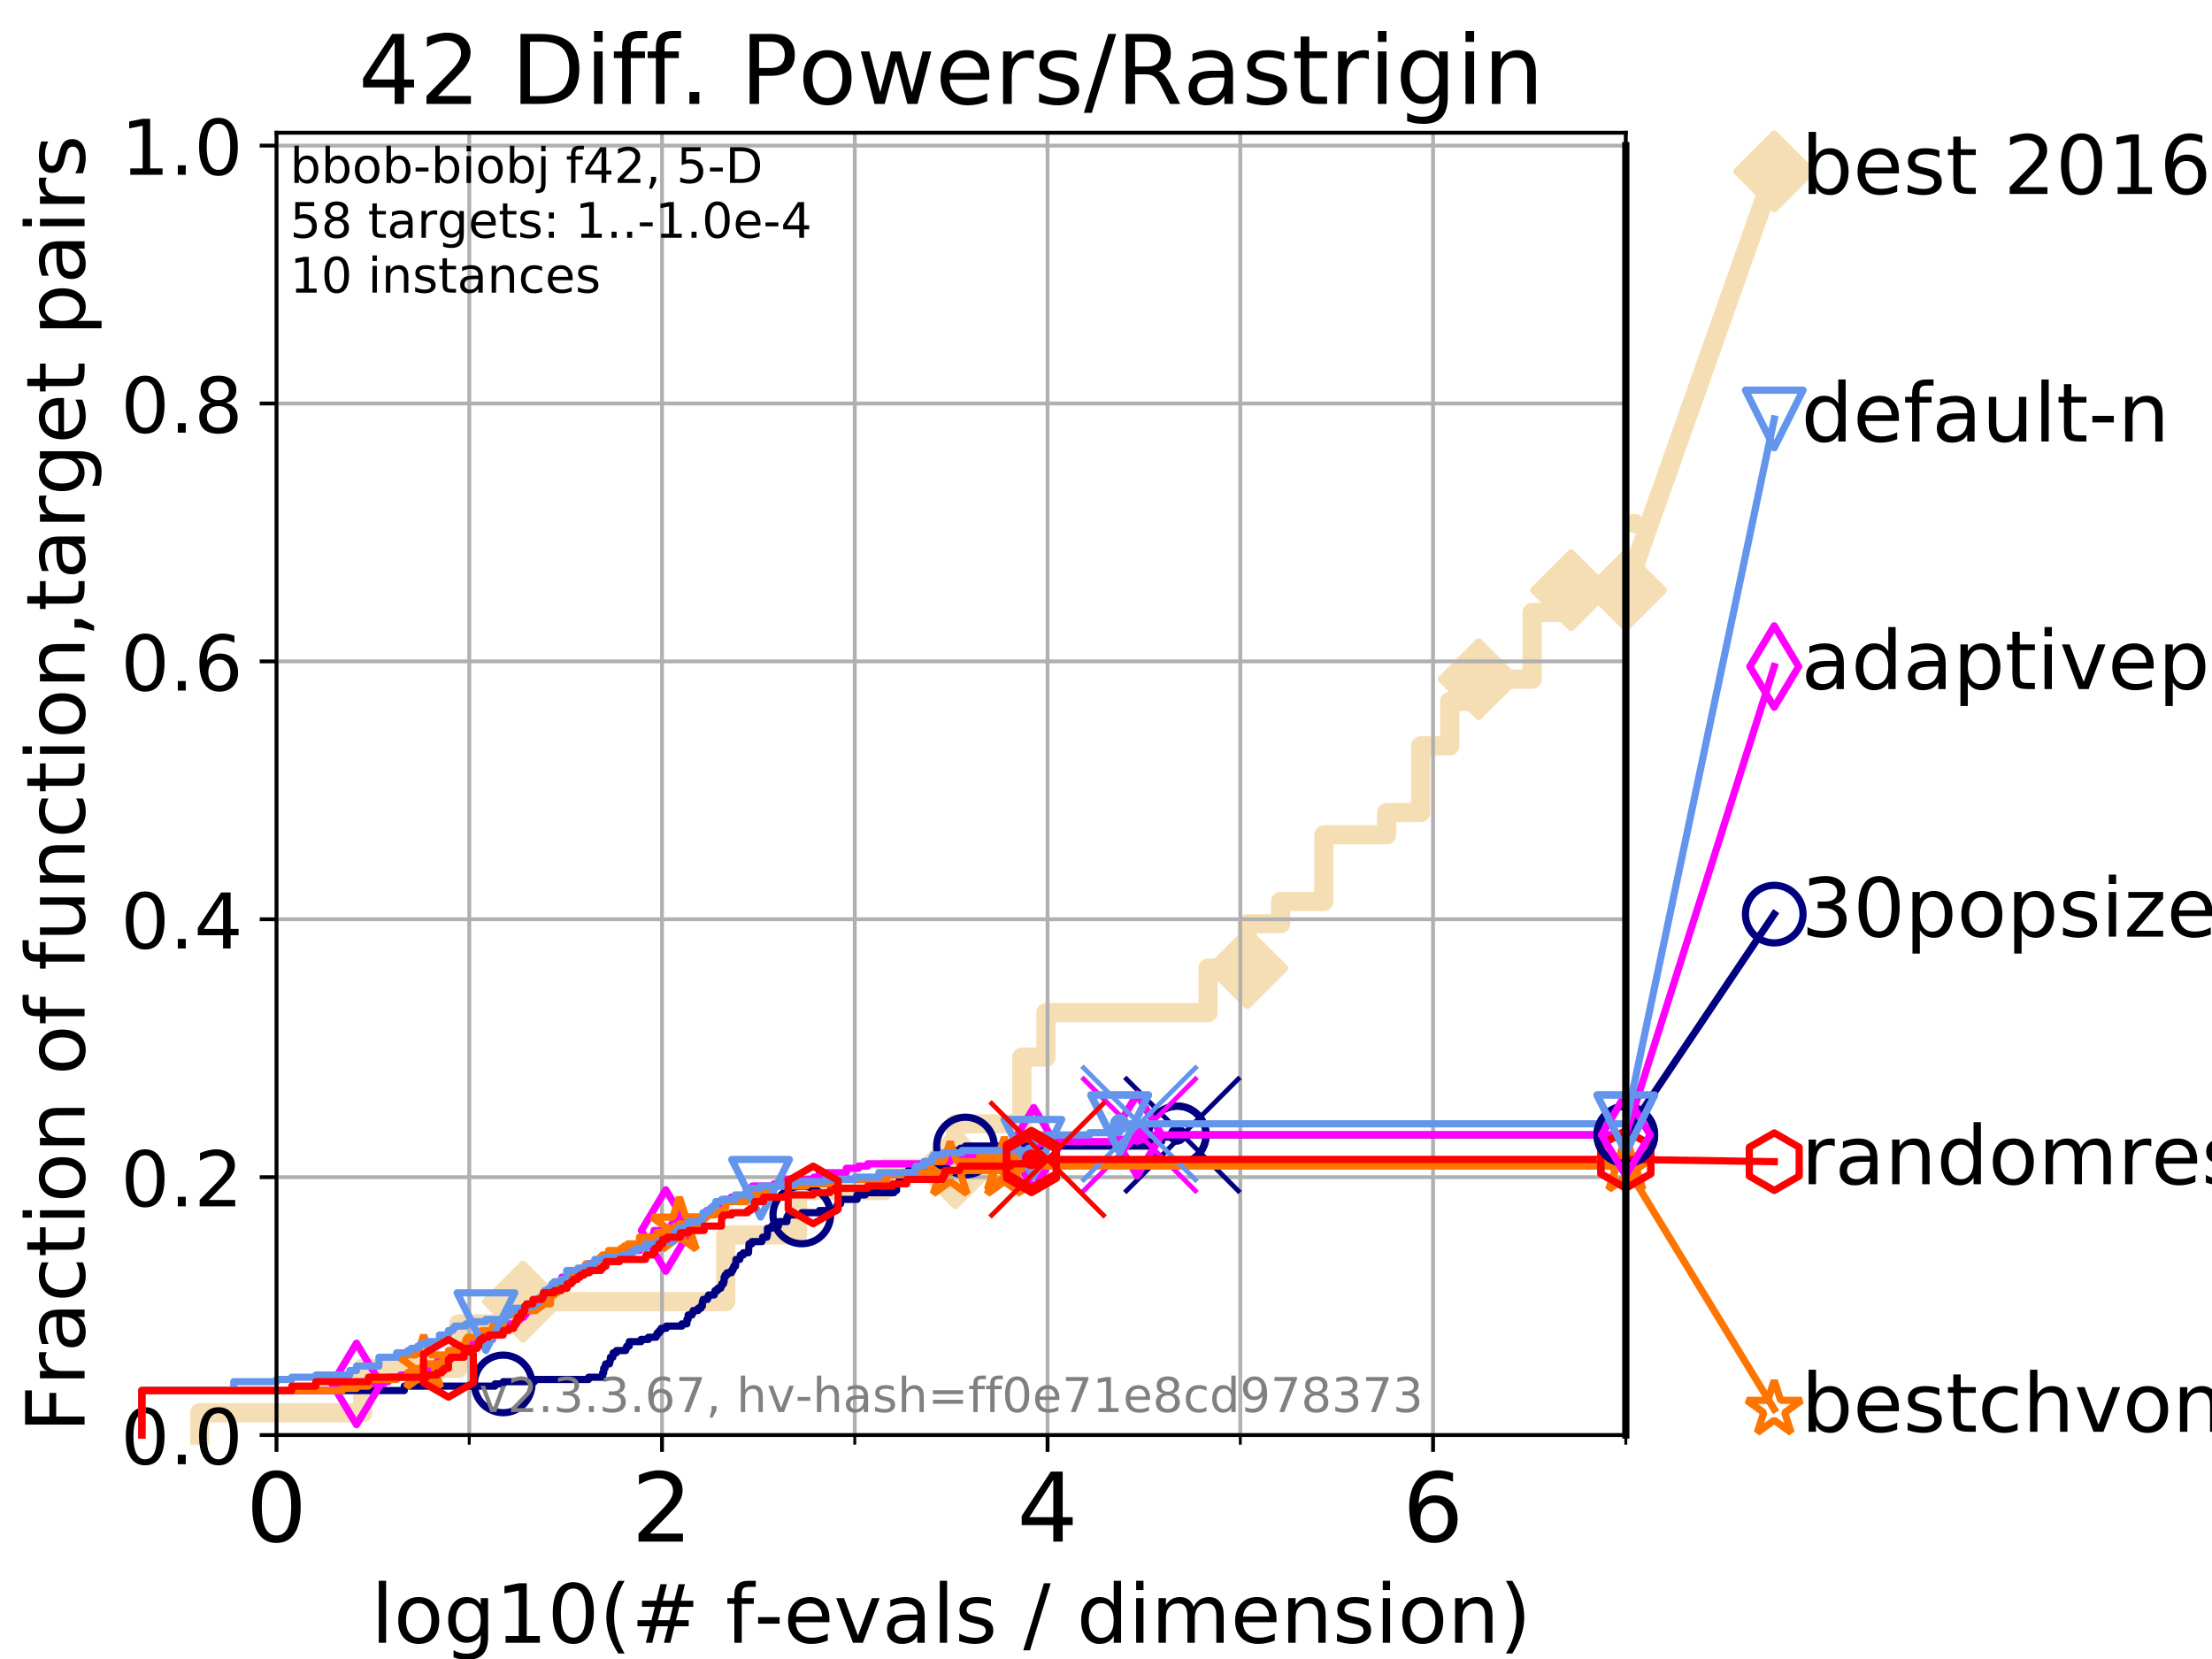 <?xml version="1.0" encoding="utf-8" standalone="no"?>
<!DOCTYPE svg PUBLIC "-//W3C//DTD SVG 1.1//EN"
  "http://www.w3.org/Graphics/SVG/1.1/DTD/svg11.dtd">
<!-- Created with matplotlib (https://matplotlib.org/) -->
<svg height="345.6pt" version="1.1" viewBox="0 0 460.8 345.6" width="460.8pt" xmlns="http://www.w3.org/2000/svg" xmlns:xlink="http://www.w3.org/1999/xlink">
 <defs>
  <style type="text/css">
*{stroke-linecap:butt;stroke-linejoin:round;}
  </style>
 </defs>
 <g id="figure_1">
  <g id="patch_1">
   <path d="M 0 345.6 
L 460.8 345.6 
L 460.8 0 
L 0 0 
z
" style="fill:#ffffff;"/>
  </g>
  <g id="axes_1">
   <g id="patch_2">
    <path d="M 57.6 298.944 
L 338.688 298.944 
L 338.688 27.648 
L 57.6 27.648 
z
" style="fill:#ffffff;"/>
   </g>
   <g id="line2d_1">
    <path d="M 41.621 298.944 
L 41.621 294.313 
L 75.556 294.313 
L 75.556 285.05 
L 95.526 285.05 
L 95.526 275.788 
L 108.949 275.788 
L 108.949 271.157 
L 151.179 271.157 
L 151.179 257.263 
L 166.152 257.263 
L 166.152 248.001 
L 184.326 248.001 
L 184.326 243.37 
L 199.035 243.37 
L 199.035 234.107 
L 212.879 234.107 
L 212.879 220.214 
L 217.895 220.214 
L 217.895 210.951 
L 251.654 210.951 
L 251.654 201.689 
L 259.832 201.689 
L 259.832 192.426 
L 266.775 192.426 
L 266.775 187.795 
L 275.786 187.795 
L 275.786 173.901 
L 288.863 173.901 
L 288.863 169.27 
L 295.97 169.27 
L 295.97 155.377 
L 302.014 155.377 
L 302.014 146.114 
L 308.029 146.114 
L 308.029 141.483 
L 319.164 141.483 
L 319.164 127.589 
L 327.289 127.589 
L 327.289 122.958 
L 338.688 122.958 
" style="fill:none;stroke:#f5deb3;stroke-linecap:square;stroke-width:4;"/>
   </g>
   <g id="line2d_2">
    <defs>
     <path d="M 0 7.778 
L 7.778 0 
L 0 -7.778 
L -7.778 0 
z
" id="m4e5b4be6fb" style="stroke:#f5deb3;stroke-linejoin:miter;stroke-width:1.5;"/>
    </defs>
    <g>
     <use style="fill:#f5deb3;stroke:#f5deb3;stroke-linejoin:miter;stroke-width:1.5;" x="108.949" xlink:href="#m4e5b4be6fb" y="271.157"/>
     <use style="fill:#f5deb3;stroke:#f5deb3;stroke-linejoin:miter;stroke-width:1.5;" x="199.035" xlink:href="#m4e5b4be6fb" y="243.37"/>
     <use style="fill:#f5deb3;stroke:#f5deb3;stroke-linejoin:miter;stroke-width:1.5;" x="259.832" xlink:href="#m4e5b4be6fb" y="201.689"/>
     <use style="fill:#f5deb3;stroke:#f5deb3;stroke-linejoin:miter;stroke-width:1.5;" x="308.029" xlink:href="#m4e5b4be6fb" y="141.483"/>
     <use style="fill:#f5deb3;stroke:#f5deb3;stroke-linejoin:miter;stroke-width:1.5;" x="327.289" xlink:href="#m4e5b4be6fb" y="122.958"/>
     <use style="fill:#f5deb3;stroke:#f5deb3;stroke-linejoin:miter;stroke-width:1.5;" x="338.688" xlink:href="#m4e5b4be6fb" y="122.958"/>
    </g>
   </g>
   <g id="line2d_3">
    <path style="fill:none;stroke:#f5deb3;stroke-linecap:square;stroke-width:4;"/>
    <g/>
   </g>
   <g id="line2d_4">
    <path d="M 338.688 122.958 
L 369.608 35.706 
" style="fill:none;stroke:#f5deb3;stroke-linecap:square;stroke-width:4;"/>
    <g>
     <use style="fill:#f5deb3;stroke:#f5deb3;stroke-linejoin:miter;stroke-width:1.5;" x="338.688" xlink:href="#m4e5b4be6fb" y="122.958"/>
     <use style="fill:#f5deb3;stroke:#f5deb3;stroke-linejoin:miter;stroke-width:1.5;" x="369.608" xlink:href="#m4e5b4be6fb" y="35.706"/>
    </g>
   </g>
   <g id="matplotlib.axis_1">
    <g id="xtick_1">
     <g id="line2d_5">
      <path clip-path="url(#p6142344535)" d="M 57.6 298.944 
L 57.6 27.648 
" style="fill:none;stroke:#b0b0b0;stroke-linecap:square;stroke-width:0.8;"/>
     </g>
     <g id="line2d_6">
      <defs>
       <path d="M 0 0 
L 0 3.5 
" id="m8c350739d8" style="stroke:#000000;stroke-width:0.8;"/>
      </defs>
      <g>
       <use style="stroke:#000000;stroke-width:0.8;" x="57.6" xlink:href="#m8c350739d8" y="298.944"/>
      </g>
     </g>
     <g id="text_1">
      <!-- 0 -->
      <defs>
       <path d="M 31.781 66.406 
Q 24.172 66.406 20.328 58.906 
Q 16.5 51.422 16.5 36.375 
Q 16.5 21.391 20.328 13.891 
Q 24.172 6.391 31.781 6.391 
Q 39.453 6.391 43.281 13.891 
Q 47.125 21.391 47.125 36.375 
Q 47.125 51.422 43.281 58.906 
Q 39.453 66.406 31.781 66.406 
z
M 31.781 74.219 
Q 44.047 74.219 50.516 64.516 
Q 56.984 54.828 56.984 36.375 
Q 56.984 17.969 50.516 8.266 
Q 44.047 -1.422 31.781 -1.422 
Q 19.531 -1.422 13.062 8.266 
Q 6.594 17.969 6.594 36.375 
Q 6.594 54.828 13.062 64.516 
Q 19.531 74.219 31.781 74.219 
z
" id="DejaVuSans-48"/>
      </defs>
      <g transform="translate(51.237 321.141)scale(0.2 -0.2)">
       <use xlink:href="#DejaVuSans-48"/>
      </g>
     </g>
    </g>
    <g id="xtick_2">
     <g id="line2d_7">
      <path clip-path="url(#p6142344535)" d="M 137.911 298.944 
L 137.911 27.648 
" style="fill:none;stroke:#b0b0b0;stroke-linecap:square;stroke-width:0.8;"/>
     </g>
     <g id="line2d_8">
      <g>
       <use style="stroke:#000000;stroke-width:0.8;" x="137.911" xlink:href="#m8c350739d8" y="298.944"/>
      </g>
     </g>
     <g id="text_2">
      <!-- 2 -->
      <defs>
       <path d="M 19.188 8.297 
L 53.609 8.297 
L 53.609 0 
L 7.328 0 
L 7.328 8.297 
Q 12.938 14.109 22.625 23.891 
Q 32.328 33.688 34.812 36.531 
Q 39.547 41.844 41.422 45.531 
Q 43.312 49.219 43.312 52.781 
Q 43.312 58.594 39.234 62.25 
Q 35.156 65.922 28.609 65.922 
Q 23.969 65.922 18.812 64.312 
Q 13.672 62.703 7.812 59.422 
L 7.812 69.391 
Q 13.766 71.781 18.938 73 
Q 24.125 74.219 28.422 74.219 
Q 39.75 74.219 46.484 68.547 
Q 53.219 62.891 53.219 53.422 
Q 53.219 48.922 51.531 44.891 
Q 49.859 40.875 45.406 35.406 
Q 44.188 33.984 37.641 27.219 
Q 31.109 20.453 19.188 8.297 
z
" id="DejaVuSans-50"/>
      </defs>
      <g transform="translate(131.548 321.141)scale(0.2 -0.2)">
       <use xlink:href="#DejaVuSans-50"/>
      </g>
     </g>
    </g>
    <g id="xtick_3">
     <g id="line2d_9">
      <path clip-path="url(#p6142344535)" d="M 218.222 298.944 
L 218.222 27.648 
" style="fill:none;stroke:#b0b0b0;stroke-linecap:square;stroke-width:0.8;"/>
     </g>
     <g id="line2d_10">
      <g>
       <use style="stroke:#000000;stroke-width:0.8;" x="218.222" xlink:href="#m8c350739d8" y="298.944"/>
      </g>
     </g>
     <g id="text_3">
      <!-- 4 -->
      <defs>
       <path d="M 37.797 64.312 
L 12.891 25.391 
L 37.797 25.391 
z
M 35.203 72.906 
L 47.609 72.906 
L 47.609 25.391 
L 58.016 25.391 
L 58.016 17.188 
L 47.609 17.188 
L 47.609 0 
L 37.797 0 
L 37.797 17.188 
L 4.891 17.188 
L 4.891 26.703 
z
" id="DejaVuSans-52"/>
      </defs>
      <g transform="translate(211.859 321.141)scale(0.2 -0.2)">
       <use xlink:href="#DejaVuSans-52"/>
      </g>
     </g>
    </g>
    <g id="xtick_4">
     <g id="line2d_11">
      <path clip-path="url(#p6142344535)" d="M 298.533 298.944 
L 298.533 27.648 
" style="fill:none;stroke:#b0b0b0;stroke-linecap:square;stroke-width:0.8;"/>
     </g>
     <g id="line2d_12">
      <g>
       <use style="stroke:#000000;stroke-width:0.8;" x="298.533" xlink:href="#m8c350739d8" y="298.944"/>
      </g>
     </g>
     <g id="text_4">
      <!-- 6 -->
      <defs>
       <path d="M 33.016 40.375 
Q 26.375 40.375 22.484 35.828 
Q 18.609 31.297 18.609 23.391 
Q 18.609 15.531 22.484 10.953 
Q 26.375 6.391 33.016 6.391 
Q 39.656 6.391 43.531 10.953 
Q 47.406 15.531 47.406 23.391 
Q 47.406 31.297 43.531 35.828 
Q 39.656 40.375 33.016 40.375 
z
M 52.594 71.297 
L 52.594 62.312 
Q 48.875 64.062 45.094 64.984 
Q 41.312 65.922 37.594 65.922 
Q 27.828 65.922 22.672 59.328 
Q 17.531 52.734 16.797 39.406 
Q 19.672 43.656 24.016 45.922 
Q 28.375 48.188 33.594 48.188 
Q 44.578 48.188 50.953 41.516 
Q 57.328 34.859 57.328 23.391 
Q 57.328 12.156 50.688 5.359 
Q 44.047 -1.422 33.016 -1.422 
Q 20.359 -1.422 13.672 8.266 
Q 6.984 17.969 6.984 36.375 
Q 6.984 53.656 15.188 63.938 
Q 23.391 74.219 37.203 74.219 
Q 40.922 74.219 44.703 73.484 
Q 48.484 72.75 52.594 71.297 
z
" id="DejaVuSans-54"/>
      </defs>
      <g transform="translate(292.17 321.141)scale(0.2 -0.2)">
       <use xlink:href="#DejaVuSans-54"/>
      </g>
     </g>
    </g>
    <g id="xtick_5">
     <g id="line2d_13">
      <path clip-path="url(#p6142344535)" d="M 97.755 298.944 
L 97.755 27.648 
" style="fill:none;stroke:#b0b0b0;stroke-linecap:square;stroke-width:0.8;"/>
     </g>
     <g id="line2d_14">
      <defs>
       <path d="M 0 0 
L 0 2 
" id="mfc5cdb5cdc" style="stroke:#000000;stroke-width:0.6;"/>
      </defs>
      <g>
       <use style="stroke:#000000;stroke-width:0.6;" x="97.755" xlink:href="#mfc5cdb5cdc" y="298.944"/>
      </g>
     </g>
    </g>
    <g id="xtick_6">
     <g id="line2d_15">
      <path clip-path="url(#p6142344535)" d="M 178.066 298.944 
L 178.066 27.648 
" style="fill:none;stroke:#b0b0b0;stroke-linecap:square;stroke-width:0.8;"/>
     </g>
     <g id="line2d_16">
      <g>
       <use style="stroke:#000000;stroke-width:0.6;" x="178.066" xlink:href="#mfc5cdb5cdc" y="298.944"/>
      </g>
     </g>
    </g>
    <g id="xtick_7">
     <g id="line2d_17">
      <path clip-path="url(#p6142344535)" d="M 258.377 298.944 
L 258.377 27.648 
" style="fill:none;stroke:#b0b0b0;stroke-linecap:square;stroke-width:0.8;"/>
     </g>
     <g id="line2d_18">
      <g>
       <use style="stroke:#000000;stroke-width:0.6;" x="258.377" xlink:href="#mfc5cdb5cdc" y="298.944"/>
      </g>
     </g>
    </g>
    <g id="xtick_8">
     <g id="line2d_19">
      <path clip-path="url(#p6142344535)" d="M 338.688 298.944 
L 338.688 27.648 
" style="fill:none;stroke:#b0b0b0;stroke-linecap:square;stroke-width:0.8;"/>
     </g>
     <g id="line2d_20">
      <g>
       <use style="stroke:#000000;stroke-width:0.6;" x="338.688" xlink:href="#mfc5cdb5cdc" y="298.944"/>
      </g>
     </g>
    </g>
    <g id="text_5">
     <!-- log10(# f-evals / dimension) -->
     <defs>
      <path d="M 9.422 75.984 
L 18.406 75.984 
L 18.406 0 
L 9.422 0 
z
" id="DejaVuSans-108"/>
      <path d="M 30.609 48.391 
Q 23.391 48.391 19.188 42.75 
Q 14.984 37.109 14.984 27.297 
Q 14.984 17.484 19.156 11.844 
Q 23.344 6.203 30.609 6.203 
Q 37.797 6.203 41.984 11.859 
Q 46.188 17.531 46.188 27.297 
Q 46.188 37.016 41.984 42.703 
Q 37.797 48.391 30.609 48.391 
z
M 30.609 56 
Q 42.328 56 49.016 48.375 
Q 55.719 40.766 55.719 27.297 
Q 55.719 13.875 49.016 6.219 
Q 42.328 -1.422 30.609 -1.422 
Q 18.844 -1.422 12.172 6.219 
Q 5.516 13.875 5.516 27.297 
Q 5.516 40.766 12.172 48.375 
Q 18.844 56 30.609 56 
z
" id="DejaVuSans-111"/>
      <path d="M 45.406 27.984 
Q 45.406 37.75 41.375 43.109 
Q 37.359 48.484 30.078 48.484 
Q 22.859 48.484 18.828 43.109 
Q 14.797 37.75 14.797 27.984 
Q 14.797 18.266 18.828 12.891 
Q 22.859 7.516 30.078 7.516 
Q 37.359 7.516 41.375 12.891 
Q 45.406 18.266 45.406 27.984 
z
M 54.391 6.781 
Q 54.391 -7.172 48.188 -13.984 
Q 42 -20.797 29.203 -20.797 
Q 24.469 -20.797 20.266 -20.094 
Q 16.062 -19.391 12.109 -17.922 
L 12.109 -9.188 
Q 16.062 -11.328 19.922 -12.344 
Q 23.781 -13.375 27.781 -13.375 
Q 36.625 -13.375 41.016 -8.766 
Q 45.406 -4.156 45.406 5.172 
L 45.406 9.625 
Q 42.625 4.781 38.281 2.391 
Q 33.938 0 27.875 0 
Q 17.828 0 11.672 7.656 
Q 5.516 15.328 5.516 27.984 
Q 5.516 40.672 11.672 48.328 
Q 17.828 56 27.875 56 
Q 33.938 56 38.281 53.609 
Q 42.625 51.219 45.406 46.391 
L 45.406 54.688 
L 54.391 54.688 
z
" id="DejaVuSans-103"/>
      <path d="M 12.406 8.297 
L 28.516 8.297 
L 28.516 63.922 
L 10.984 60.406 
L 10.984 69.391 
L 28.422 72.906 
L 38.281 72.906 
L 38.281 8.297 
L 54.391 8.297 
L 54.391 0 
L 12.406 0 
z
" id="DejaVuSans-49"/>
      <path d="M 31 75.875 
Q 24.469 64.656 21.281 53.656 
Q 18.109 42.672 18.109 31.391 
Q 18.109 20.125 21.312 9.062 
Q 24.516 -2 31 -13.188 
L 23.188 -13.188 
Q 15.875 -1.703 12.234 9.375 
Q 8.594 20.453 8.594 31.391 
Q 8.594 42.281 12.203 53.312 
Q 15.828 64.359 23.188 75.875 
z
" id="DejaVuSans-40"/>
      <path d="M 51.125 44 
L 36.922 44 
L 32.812 27.688 
L 47.125 27.688 
z
M 43.797 71.781 
L 38.719 51.516 
L 52.984 51.516 
L 58.109 71.781 
L 65.922 71.781 
L 60.891 51.516 
L 76.125 51.516 
L 76.125 44 
L 58.984 44 
L 54.984 27.688 
L 70.516 27.688 
L 70.516 20.219 
L 53.078 20.219 
L 48 0 
L 40.188 0 
L 45.219 20.219 
L 30.906 20.219 
L 25.875 0 
L 18.016 0 
L 23.094 20.219 
L 7.719 20.219 
L 7.719 27.688 
L 24.906 27.688 
L 29 44 
L 13.281 44 
L 13.281 51.516 
L 30.906 51.516 
L 35.891 71.781 
z
" id="DejaVuSans-35"/>
      <path id="DejaVuSans-32"/>
      <path d="M 37.109 75.984 
L 37.109 68.5 
L 28.516 68.5 
Q 23.688 68.5 21.797 66.547 
Q 19.922 64.594 19.922 59.516 
L 19.922 54.688 
L 34.719 54.688 
L 34.719 47.703 
L 19.922 47.703 
L 19.922 0 
L 10.891 0 
L 10.891 47.703 
L 2.297 47.703 
L 2.297 54.688 
L 10.891 54.688 
L 10.891 58.5 
Q 10.891 67.625 15.141 71.797 
Q 19.391 75.984 28.609 75.984 
z
" id="DejaVuSans-102"/>
      <path d="M 4.891 31.391 
L 31.203 31.391 
L 31.203 23.391 
L 4.891 23.391 
z
" id="DejaVuSans-45"/>
      <path d="M 56.203 29.594 
L 56.203 25.203 
L 14.891 25.203 
Q 15.484 15.922 20.484 11.062 
Q 25.484 6.203 34.422 6.203 
Q 39.594 6.203 44.453 7.469 
Q 49.312 8.734 54.109 11.281 
L 54.109 2.781 
Q 49.266 0.734 44.188 -0.344 
Q 39.109 -1.422 33.891 -1.422 
Q 20.797 -1.422 13.156 6.188 
Q 5.516 13.812 5.516 26.812 
Q 5.516 40.234 12.766 48.109 
Q 20.016 56 32.328 56 
Q 43.359 56 49.781 48.891 
Q 56.203 41.797 56.203 29.594 
z
M 47.219 32.234 
Q 47.125 39.594 43.094 43.984 
Q 39.062 48.391 32.422 48.391 
Q 24.906 48.391 20.391 44.141 
Q 15.875 39.891 15.188 32.172 
z
" id="DejaVuSans-101"/>
      <path d="M 2.984 54.688 
L 12.5 54.688 
L 29.594 8.797 
L 46.688 54.688 
L 56.203 54.688 
L 35.688 0 
L 23.484 0 
z
" id="DejaVuSans-118"/>
      <path d="M 34.281 27.484 
Q 23.391 27.484 19.188 25 
Q 14.984 22.516 14.984 16.5 
Q 14.984 11.719 18.141 8.906 
Q 21.297 6.109 26.703 6.109 
Q 34.188 6.109 38.703 11.406 
Q 43.219 16.703 43.219 25.484 
L 43.219 27.484 
z
M 52.203 31.203 
L 52.203 0 
L 43.219 0 
L 43.219 8.297 
Q 40.141 3.328 35.547 0.953 
Q 30.953 -1.422 24.312 -1.422 
Q 15.922 -1.422 10.953 3.297 
Q 6 8.016 6 15.922 
Q 6 25.141 12.172 29.828 
Q 18.359 34.516 30.609 34.516 
L 43.219 34.516 
L 43.219 35.406 
Q 43.219 41.609 39.141 45 
Q 35.062 48.391 27.688 48.391 
Q 23 48.391 18.547 47.266 
Q 14.109 46.141 10.016 43.891 
L 10.016 52.203 
Q 14.938 54.109 19.578 55.047 
Q 24.219 56 28.609 56 
Q 40.484 56 46.344 49.844 
Q 52.203 43.703 52.203 31.203 
z
" id="DejaVuSans-97"/>
      <path d="M 44.281 53.078 
L 44.281 44.578 
Q 40.484 46.531 36.375 47.5 
Q 32.281 48.484 27.875 48.484 
Q 21.188 48.484 17.844 46.438 
Q 14.5 44.391 14.5 40.281 
Q 14.5 37.156 16.891 35.375 
Q 19.281 33.594 26.516 31.984 
L 29.594 31.297 
Q 39.156 29.25 43.188 25.516 
Q 47.219 21.781 47.219 15.094 
Q 47.219 7.469 41.188 3.016 
Q 35.156 -1.422 24.609 -1.422 
Q 20.219 -1.422 15.453 -0.562 
Q 10.688 0.297 5.422 2 
L 5.422 11.281 
Q 10.406 8.688 15.234 7.391 
Q 20.062 6.109 24.812 6.109 
Q 31.156 6.109 34.562 8.281 
Q 37.984 10.453 37.984 14.406 
Q 37.984 18.062 35.516 20.016 
Q 33.062 21.969 24.703 23.781 
L 21.578 24.516 
Q 13.234 26.266 9.516 29.906 
Q 5.812 33.547 5.812 39.891 
Q 5.812 47.609 11.281 51.797 
Q 16.75 56 26.812 56 
Q 31.781 56 36.172 55.266 
Q 40.578 54.547 44.281 53.078 
z
" id="DejaVuSans-115"/>
      <path d="M 25.391 72.906 
L 33.688 72.906 
L 8.297 -9.281 
L 0 -9.281 
z
" id="DejaVuSans-47"/>
      <path d="M 45.406 46.391 
L 45.406 75.984 
L 54.391 75.984 
L 54.391 0 
L 45.406 0 
L 45.406 8.203 
Q 42.578 3.328 38.25 0.953 
Q 33.938 -1.422 27.875 -1.422 
Q 17.969 -1.422 11.734 6.484 
Q 5.516 14.406 5.516 27.297 
Q 5.516 40.188 11.734 48.094 
Q 17.969 56 27.875 56 
Q 33.938 56 38.25 53.625 
Q 42.578 51.266 45.406 46.391 
z
M 14.797 27.297 
Q 14.797 17.391 18.875 11.75 
Q 22.953 6.109 30.078 6.109 
Q 37.203 6.109 41.297 11.75 
Q 45.406 17.391 45.406 27.297 
Q 45.406 37.203 41.297 42.844 
Q 37.203 48.484 30.078 48.484 
Q 22.953 48.484 18.875 42.844 
Q 14.797 37.203 14.797 27.297 
z
" id="DejaVuSans-100"/>
      <path d="M 9.422 54.688 
L 18.406 54.688 
L 18.406 0 
L 9.422 0 
z
M 9.422 75.984 
L 18.406 75.984 
L 18.406 64.594 
L 9.422 64.594 
z
" id="DejaVuSans-105"/>
      <path d="M 52 44.188 
Q 55.375 50.25 60.062 53.125 
Q 64.75 56 71.094 56 
Q 79.641 56 84.281 50.016 
Q 88.922 44.047 88.922 33.016 
L 88.922 0 
L 79.891 0 
L 79.891 32.719 
Q 79.891 40.578 77.094 44.375 
Q 74.312 48.188 68.609 48.188 
Q 61.625 48.188 57.562 43.547 
Q 53.516 38.922 53.516 30.906 
L 53.516 0 
L 44.484 0 
L 44.484 32.719 
Q 44.484 40.625 41.703 44.406 
Q 38.922 48.188 33.109 48.188 
Q 26.219 48.188 22.156 43.531 
Q 18.109 38.875 18.109 30.906 
L 18.109 0 
L 9.078 0 
L 9.078 54.688 
L 18.109 54.688 
L 18.109 46.188 
Q 21.188 51.219 25.484 53.609 
Q 29.781 56 35.688 56 
Q 41.656 56 45.828 52.969 
Q 50 49.953 52 44.188 
z
" id="DejaVuSans-109"/>
      <path d="M 54.891 33.016 
L 54.891 0 
L 45.906 0 
L 45.906 32.719 
Q 45.906 40.484 42.875 44.328 
Q 39.844 48.188 33.797 48.188 
Q 26.516 48.188 22.312 43.547 
Q 18.109 38.922 18.109 30.906 
L 18.109 0 
L 9.078 0 
L 9.078 54.688 
L 18.109 54.688 
L 18.109 46.188 
Q 21.344 51.125 25.703 53.562 
Q 30.078 56 35.797 56 
Q 45.219 56 50.047 50.172 
Q 54.891 44.344 54.891 33.016 
z
" id="DejaVuSans-110"/>
      <path d="M 8.016 75.875 
L 15.828 75.875 
Q 23.141 64.359 26.781 53.312 
Q 30.422 42.281 30.422 31.391 
Q 30.422 20.453 26.781 9.375 
Q 23.141 -1.703 15.828 -13.188 
L 8.016 -13.188 
Q 14.5 -2 17.703 9.062 
Q 20.906 20.125 20.906 31.391 
Q 20.906 42.672 17.703 53.656 
Q 14.5 64.656 8.016 75.875 
z
" id="DejaVuSans-41"/>
     </defs>
     <g transform="translate(77.303 342.218)scale(0.17 -0.17)">
      <use xlink:href="#DejaVuSans-108"/>
      <use x="27.783" xlink:href="#DejaVuSans-111"/>
      <use x="88.965" xlink:href="#DejaVuSans-103"/>
      <use x="152.441" xlink:href="#DejaVuSans-49"/>
      <use x="216.064" xlink:href="#DejaVuSans-48"/>
      <use x="279.688" xlink:href="#DejaVuSans-40"/>
      <use x="318.701" xlink:href="#DejaVuSans-35"/>
      <use x="402.49" xlink:href="#DejaVuSans-32"/>
      <use x="434.277" xlink:href="#DejaVuSans-102"/>
      <use x="469.404" xlink:href="#DejaVuSans-45"/>
      <use x="505.488" xlink:href="#DejaVuSans-101"/>
      <use x="567.012" xlink:href="#DejaVuSans-118"/>
      <use x="626.191" xlink:href="#DejaVuSans-97"/>
      <use x="687.471" xlink:href="#DejaVuSans-108"/>
      <use x="715.254" xlink:href="#DejaVuSans-115"/>
      <use x="767.354" xlink:href="#DejaVuSans-32"/>
      <use x="799.141" xlink:href="#DejaVuSans-47"/>
      <use x="832.832" xlink:href="#DejaVuSans-32"/>
      <use x="864.619" xlink:href="#DejaVuSans-100"/>
      <use x="928.096" xlink:href="#DejaVuSans-105"/>
      <use x="955.879" xlink:href="#DejaVuSans-109"/>
      <use x="1053.291" xlink:href="#DejaVuSans-101"/>
      <use x="1114.814" xlink:href="#DejaVuSans-110"/>
      <use x="1178.193" xlink:href="#DejaVuSans-115"/>
      <use x="1230.293" xlink:href="#DejaVuSans-105"/>
      <use x="1258.076" xlink:href="#DejaVuSans-111"/>
      <use x="1319.258" xlink:href="#DejaVuSans-110"/>
      <use x="1382.637" xlink:href="#DejaVuSans-41"/>
     </g>
    </g>
   </g>
   <g id="matplotlib.axis_2">
    <g id="ytick_1">
     <g id="line2d_21">
      <path clip-path="url(#p6142344535)" d="M 57.6 298.944 
L 338.688 298.944 
" style="fill:none;stroke:#b0b0b0;stroke-linecap:square;stroke-width:0.8;"/>
     </g>
     <g id="line2d_22">
      <defs>
       <path d="M 0 0 
L -3.5 0 
" id="m8059046fdd" style="stroke:#000000;stroke-width:0.8;"/>
      </defs>
      <g>
       <use style="stroke:#000000;stroke-width:0.8;" x="57.6" xlink:href="#m8059046fdd" y="298.944"/>
      </g>
     </g>
     <g id="text_6">
      <!-- 0.0 -->
      <defs>
       <path d="M 10.688 12.406 
L 21 12.406 
L 21 0 
L 10.688 0 
z
" id="DejaVuSans-46"/>
      </defs>
      <g transform="translate(25.155 305.023)scale(0.16 -0.16)">
       <use xlink:href="#DejaVuSans-48"/>
       <use x="63.623" xlink:href="#DejaVuSans-46"/>
       <use x="95.41" xlink:href="#DejaVuSans-48"/>
      </g>
     </g>
    </g>
    <g id="ytick_2">
     <g id="line2d_23">
      <path clip-path="url(#p6142344535)" d="M 57.6 245.222 
L 338.688 245.222 
" style="fill:none;stroke:#b0b0b0;stroke-linecap:square;stroke-width:0.8;"/>
     </g>
     <g id="line2d_24">
      <g>
       <use style="stroke:#000000;stroke-width:0.8;" x="57.6" xlink:href="#m8059046fdd" y="245.222"/>
      </g>
     </g>
     <g id="text_7">
      <!-- 0.2 -->
      <g transform="translate(25.155 251.301)scale(0.16 -0.16)">
       <use xlink:href="#DejaVuSans-48"/>
       <use x="63.623" xlink:href="#DejaVuSans-46"/>
       <use x="95.41" xlink:href="#DejaVuSans-50"/>
      </g>
     </g>
    </g>
    <g id="ytick_3">
     <g id="line2d_25">
      <path clip-path="url(#p6142344535)" d="M 57.6 191.5 
L 338.688 191.5 
" style="fill:none;stroke:#b0b0b0;stroke-linecap:square;stroke-width:0.8;"/>
     </g>
     <g id="line2d_26">
      <g>
       <use style="stroke:#000000;stroke-width:0.8;" x="57.6" xlink:href="#m8059046fdd" y="191.5"/>
      </g>
     </g>
     <g id="text_8">
      <!-- 0.4 -->
      <g transform="translate(25.155 197.579)scale(0.16 -0.16)">
       <use xlink:href="#DejaVuSans-48"/>
       <use x="63.623" xlink:href="#DejaVuSans-46"/>
       <use x="95.41" xlink:href="#DejaVuSans-52"/>
      </g>
     </g>
    </g>
    <g id="ytick_4">
     <g id="line2d_27">
      <path clip-path="url(#p6142344535)" d="M 57.6 137.778 
L 338.688 137.778 
" style="fill:none;stroke:#b0b0b0;stroke-linecap:square;stroke-width:0.8;"/>
     </g>
     <g id="line2d_28">
      <g>
       <use style="stroke:#000000;stroke-width:0.8;" x="57.6" xlink:href="#m8059046fdd" y="137.778"/>
      </g>
     </g>
     <g id="text_9">
      <!-- 0.6 -->
      <g transform="translate(25.155 143.857)scale(0.16 -0.16)">
       <use xlink:href="#DejaVuSans-48"/>
       <use x="63.623" xlink:href="#DejaVuSans-46"/>
       <use x="95.41" xlink:href="#DejaVuSans-54"/>
      </g>
     </g>
    </g>
    <g id="ytick_5">
     <g id="line2d_29">
      <path clip-path="url(#p6142344535)" d="M 57.6 84.056 
L 338.688 84.056 
" style="fill:none;stroke:#b0b0b0;stroke-linecap:square;stroke-width:0.8;"/>
     </g>
     <g id="line2d_30">
      <g>
       <use style="stroke:#000000;stroke-width:0.8;" x="57.6" xlink:href="#m8059046fdd" y="84.056"/>
      </g>
     </g>
     <g id="text_10">
      <!-- 0.8 -->
      <defs>
       <path d="M 31.781 34.625 
Q 24.75 34.625 20.719 30.859 
Q 16.703 27.094 16.703 20.516 
Q 16.703 13.922 20.719 10.156 
Q 24.75 6.391 31.781 6.391 
Q 38.812 6.391 42.859 10.172 
Q 46.922 13.969 46.922 20.516 
Q 46.922 27.094 42.891 30.859 
Q 38.875 34.625 31.781 34.625 
z
M 21.922 38.812 
Q 15.578 40.375 12.031 44.719 
Q 8.5 49.078 8.5 55.328 
Q 8.5 64.062 14.719 69.141 
Q 20.953 74.219 31.781 74.219 
Q 42.672 74.219 48.875 69.141 
Q 55.078 64.062 55.078 55.328 
Q 55.078 49.078 51.531 44.719 
Q 48 40.375 41.703 38.812 
Q 48.828 37.156 52.797 32.312 
Q 56.781 27.484 56.781 20.516 
Q 56.781 9.906 50.312 4.234 
Q 43.844 -1.422 31.781 -1.422 
Q 19.734 -1.422 13.25 4.234 
Q 6.781 9.906 6.781 20.516 
Q 6.781 27.484 10.781 32.312 
Q 14.797 37.156 21.922 38.812 
z
M 18.312 54.391 
Q 18.312 48.734 21.844 45.562 
Q 25.391 42.391 31.781 42.391 
Q 38.141 42.391 41.719 45.562 
Q 45.312 48.734 45.312 54.391 
Q 45.312 60.062 41.719 63.234 
Q 38.141 66.406 31.781 66.406 
Q 25.391 66.406 21.844 63.234 
Q 18.312 60.062 18.312 54.391 
z
" id="DejaVuSans-56"/>
      </defs>
      <g transform="translate(25.155 90.135)scale(0.16 -0.16)">
       <use xlink:href="#DejaVuSans-48"/>
       <use x="63.623" xlink:href="#DejaVuSans-46"/>
       <use x="95.41" xlink:href="#DejaVuSans-56"/>
      </g>
     </g>
    </g>
    <g id="ytick_6">
     <g id="line2d_31">
      <path clip-path="url(#p6142344535)" d="M 57.6 30.334 
L 338.688 30.334 
" style="fill:none;stroke:#b0b0b0;stroke-linecap:square;stroke-width:0.8;"/>
     </g>
     <g id="line2d_32">
      <g>
       <use style="stroke:#000000;stroke-width:0.8;" x="57.6" xlink:href="#m8059046fdd" y="30.334"/>
      </g>
     </g>
     <g id="text_11">
      <!-- 1.0 -->
      <g transform="translate(25.155 36.413)scale(0.16 -0.16)">
       <use xlink:href="#DejaVuSans-49"/>
       <use x="63.623" xlink:href="#DejaVuSans-46"/>
       <use x="95.41" xlink:href="#DejaVuSans-48"/>
      </g>
     </g>
    </g>
    <g id="text_12">
     <!-- Fraction of function,target pairs -->
     <defs>
      <path d="M 9.812 72.906 
L 51.703 72.906 
L 51.703 64.594 
L 19.672 64.594 
L 19.672 43.109 
L 48.578 43.109 
L 48.578 34.812 
L 19.672 34.812 
L 19.672 0 
L 9.812 0 
z
" id="DejaVuSans-70"/>
      <path d="M 41.109 46.297 
Q 39.594 47.172 37.812 47.578 
Q 36.031 48 33.891 48 
Q 26.266 48 22.188 43.047 
Q 18.109 38.094 18.109 28.812 
L 18.109 0 
L 9.078 0 
L 9.078 54.688 
L 18.109 54.688 
L 18.109 46.188 
Q 20.953 51.172 25.484 53.578 
Q 30.031 56 36.531 56 
Q 37.453 56 38.578 55.875 
Q 39.703 55.766 41.062 55.516 
z
" id="DejaVuSans-114"/>
      <path d="M 48.781 52.594 
L 48.781 44.188 
Q 44.969 46.297 41.141 47.344 
Q 37.312 48.391 33.406 48.391 
Q 24.656 48.391 19.812 42.844 
Q 14.984 37.312 14.984 27.297 
Q 14.984 17.281 19.812 11.734 
Q 24.656 6.203 33.406 6.203 
Q 37.312 6.203 41.141 7.25 
Q 44.969 8.297 48.781 10.406 
L 48.781 2.094 
Q 45.016 0.344 40.984 -0.531 
Q 36.969 -1.422 32.422 -1.422 
Q 20.062 -1.422 12.781 6.344 
Q 5.516 14.109 5.516 27.297 
Q 5.516 40.672 12.859 48.328 
Q 20.219 56 33.016 56 
Q 37.156 56 41.109 55.141 
Q 45.062 54.297 48.781 52.594 
z
" id="DejaVuSans-99"/>
      <path d="M 18.312 70.219 
L 18.312 54.688 
L 36.812 54.688 
L 36.812 47.703 
L 18.312 47.703 
L 18.312 18.016 
Q 18.312 11.328 20.141 9.422 
Q 21.969 7.516 27.594 7.516 
L 36.812 7.516 
L 36.812 0 
L 27.594 0 
Q 17.188 0 13.234 3.875 
Q 9.281 7.766 9.281 18.016 
L 9.281 47.703 
L 2.688 47.703 
L 2.688 54.688 
L 9.281 54.688 
L 9.281 70.219 
z
" id="DejaVuSans-116"/>
      <path d="M 8.5 21.578 
L 8.5 54.688 
L 17.484 54.688 
L 17.484 21.922 
Q 17.484 14.156 20.5 10.266 
Q 23.531 6.391 29.594 6.391 
Q 36.859 6.391 41.078 11.031 
Q 45.312 15.672 45.312 23.688 
L 45.312 54.688 
L 54.297 54.688 
L 54.297 0 
L 45.312 0 
L 45.312 8.406 
Q 42.047 3.422 37.719 1 
Q 33.406 -1.422 27.688 -1.422 
Q 18.266 -1.422 13.375 4.438 
Q 8.5 10.297 8.5 21.578 
z
M 31.109 56 
z
" id="DejaVuSans-117"/>
      <path d="M 11.719 12.406 
L 22.016 12.406 
L 22.016 4 
L 14.016 -11.625 
L 7.719 -11.625 
L 11.719 4 
z
" id="DejaVuSans-44"/>
      <path d="M 18.109 8.203 
L 18.109 -20.797 
L 9.078 -20.797 
L 9.078 54.688 
L 18.109 54.688 
L 18.109 46.391 
Q 20.953 51.266 25.266 53.625 
Q 29.594 56 35.594 56 
Q 45.562 56 51.781 48.094 
Q 58.016 40.188 58.016 27.297 
Q 58.016 14.406 51.781 6.484 
Q 45.562 -1.422 35.594 -1.422 
Q 29.594 -1.422 25.266 0.953 
Q 20.953 3.328 18.109 8.203 
z
M 48.688 27.297 
Q 48.688 37.203 44.609 42.844 
Q 40.531 48.484 33.406 48.484 
Q 26.266 48.484 22.188 42.844 
Q 18.109 37.203 18.109 27.297 
Q 18.109 17.391 22.188 11.75 
Q 26.266 6.109 33.406 6.109 
Q 40.531 6.109 44.609 11.75 
Q 48.688 17.391 48.688 27.297 
z
" id="DejaVuSans-112"/>
     </defs>
     <g transform="translate(17.62 298.435)rotate(-90)scale(0.17 -0.17)">
      <use xlink:href="#DejaVuSans-70"/>
      <use x="57.41" xlink:href="#DejaVuSans-114"/>
      <use x="98.523" xlink:href="#DejaVuSans-97"/>
      <use x="159.803" xlink:href="#DejaVuSans-99"/>
      <use x="214.783" xlink:href="#DejaVuSans-116"/>
      <use x="253.992" xlink:href="#DejaVuSans-105"/>
      <use x="281.775" xlink:href="#DejaVuSans-111"/>
      <use x="342.957" xlink:href="#DejaVuSans-110"/>
      <use x="406.336" xlink:href="#DejaVuSans-32"/>
      <use x="438.123" xlink:href="#DejaVuSans-111"/>
      <use x="499.305" xlink:href="#DejaVuSans-102"/>
      <use x="534.51" xlink:href="#DejaVuSans-32"/>
      <use x="566.297" xlink:href="#DejaVuSans-102"/>
      <use x="601.502" xlink:href="#DejaVuSans-117"/>
      <use x="664.881" xlink:href="#DejaVuSans-110"/>
      <use x="728.26" xlink:href="#DejaVuSans-99"/>
      <use x="783.24" xlink:href="#DejaVuSans-116"/>
      <use x="822.449" xlink:href="#DejaVuSans-105"/>
      <use x="850.232" xlink:href="#DejaVuSans-111"/>
      <use x="911.414" xlink:href="#DejaVuSans-110"/>
      <use x="974.793" xlink:href="#DejaVuSans-44"/>
      <use x="1006.58" xlink:href="#DejaVuSans-116"/>
      <use x="1045.789" xlink:href="#DejaVuSans-97"/>
      <use x="1107.068" xlink:href="#DejaVuSans-114"/>
      <use x="1148.166" xlink:href="#DejaVuSans-103"/>
      <use x="1211.643" xlink:href="#DejaVuSans-101"/>
      <use x="1273.166" xlink:href="#DejaVuSans-116"/>
      <use x="1312.375" xlink:href="#DejaVuSans-32"/>
      <use x="1344.162" xlink:href="#DejaVuSans-112"/>
      <use x="1407.639" xlink:href="#DejaVuSans-97"/>
      <use x="1468.918" xlink:href="#DejaVuSans-105"/>
      <use x="1496.701" xlink:href="#DejaVuSans-114"/>
      <use x="1537.814" xlink:href="#DejaVuSans-115"/>
     </g>
    </g>
   </g>
   <g id="line2d_33">
    <defs>
     <path d="M 0 1.5 
C 0.398 1.5 0.779 1.342 1.061 1.061 
C 1.342 0.779 1.5 0.398 1.5 0 
C 1.5 -0.398 1.342 -0.779 1.061 -1.061 
C 0.779 -1.342 0.398 -1.5 0 -1.5 
C -0.398 -1.5 -0.779 -1.342 -1.061 -1.061 
C -1.342 -0.779 -1.5 -0.398 -1.5 0 
C -1.5 0.398 -1.342 0.779 -1.061 1.061 
C -0.779 1.342 -0.398 1.5 0 1.5 
z
" id="m378ed47451" style="stroke:#f5deb3;"/>
    </defs>
    <g>
     <use style="fill:#f5deb3;stroke:#f5deb3;" x="340.516" xlink:href="#m378ed47451" y="109.065"/>
     <use style="fill:#f5deb3;stroke:#f5deb3;" x="340.516" xlink:href="#m378ed47451" y="109.065"/>
    </g>
   </g>
   <g id="line2d_34">
    <defs>
     <path d="M 0 1.5 
C 0.398 1.5 0.779 1.342 1.061 1.061 
C 1.342 0.779 1.5 0.398 1.5 0 
C 1.5 -0.398 1.342 -0.779 1.061 -1.061 
C 0.779 -1.342 0.398 -1.5 0 -1.5 
C -0.398 -1.5 -0.779 -1.342 -1.061 -1.061 
C -1.342 -0.779 -1.5 -0.398 -1.5 0 
C -1.5 0.398 -1.342 0.779 -1.061 1.061 
C -0.779 1.342 -0.398 1.5 0 1.5 
z
" id="m4bdba40d3d" style="stroke:#000080;"/>
    </defs>
    <g>
     <use style="fill:#000080;stroke:#000080;" x="245.248" xlink:href="#m4bdba40d3d" y="236.423"/>
     <use style="fill:#000080;stroke:#000080;" x="245.248" xlink:href="#m4bdba40d3d" y="236.423"/>
    </g>
   </g>
   <g id="line2d_35">
    <path d="M 29.533 298.944 
L 29.533 289.682 
L 84.213 289.682 
L 84.213 288.755 
L 103.118 288.755 
L 103.118 288.292 
L 104.826 288.292 
L 104.826 287.829 
L 111.346 287.829 
L 111.346 287.366 
L 122.615 287.366 
L 122.615 286.903 
L 125.542 286.903 
L 125.542 285.977 
L 125.753 285.977 
L 125.753 285.05 
L 126.031 285.05 
L 126.031 284.587 
L 126.168 284.587 
L 126.168 284.124 
L 126.97 284.124 
L 126.97 283.661 
L 127.1 283.661 
L 127.165 282.735 
L 127.674 282.735 
L 127.737 281.809 
L 128.411 281.809 
L 128.411 281.345 
L 130.345 281.345 
L 130.345 280.882 
L 130.559 280.882 
L 130.559 280.419 
L 131.082 280.419 
L 131.082 279.493 
L 133.533 279.493 
L 133.533 279.03 
L 135.077 279.03 
L 135.077 278.567 
L 136.683 278.567 
L 136.683 278.104 
L 136.943 278.104 
L 136.943 277.64 
L 137.38 277.64 
L 137.38 277.177 
L 137.736 277.177 
L 137.736 276.714 
L 138.795 276.714 
L 138.795 276.251 
L 142.052 276.251 
L 142.052 275.788 
L 143.093 275.788 
L 143.093 274.862 
L 143.35 274.862 
L 143.35 273.935 
L 144.173 273.935 
L 144.173 273.472 
L 144.415 273.472 
L 144.415 273.009 
L 145.418 273.009 
L 145.418 272.546 
L 145.998 272.546 
L 145.998 272.083 
L 146.324 272.083 
L 146.324 271.157 
L 146.474 271.157 
L 146.474 270.694 
L 147.369 270.694 
L 147.369 270.231 
L 147.61 270.231 
L 147.61 269.767 
L 148.789 269.767 
L 148.789 269.304 
L 148.957 269.304 
L 148.957 268.841 
L 149.504 268.841 
L 149.504 268.378 
L 150.138 268.378 
L 150.138 267.915 
L 150.344 267.915 
L 150.344 267.452 
L 150.716 267.452 
L 150.716 266.989 
L 150.85 266.989 
L 150.85 266.062 
L 151.064 266.062 
L 151.064 265.599 
L 151.454 265.599 
L 151.454 265.136 
L 152.375 265.136 
L 152.375 264.673 
L 152.662 264.673 
L 152.662 264.21 
L 152.871 264.21 
L 152.871 263.747 
L 153.236 263.747 
L 153.323 262.357 
L 154.112 262.357 
L 154.222 261.431 
L 154.854 261.431 
L 154.854 260.968 
L 155.929 260.968 
L 156.028 259.116 
L 156.634 259.116 
L 156.634 258.653 
L 158.721 258.653 
L 158.721 258.189 
L 158.858 258.189 
L 158.858 257.726 
L 159.758 257.726 
L 159.758 257.263 
L 159.877 257.263 
L 159.877 255.874 
L 160.755 255.874 
L 160.755 255.411 
L 162.165 255.411 
L 162.165 254.484 
L 163.93 254.484 
L 163.93 253.558 
L 164.164 253.558 
L 164.164 253.095 
L 167.027 253.095 
L 167.027 252.632 
L 170.714 252.632 
L 170.714 252.169 
L 174.266 252.169 
L 174.266 251.243 
L 174.482 251.243 
L 174.482 250.779 
L 175.104 250.779 
L 175.104 249.853 
L 178.555 249.853 
L 178.555 248.927 
L 180.247 248.927 
L 180.247 248.464 
L 186.213 248.464 
L 186.213 248.001 
L 186.774 248.001 
L 186.783 246.611 
L 187.225 246.611 
L 187.225 246.148 
L 187.443 246.148 
L 187.443 245.222 
L 187.895 245.222 
L 187.895 244.759 
L 188.264 244.759 
L 188.264 244.296 
L 189.188 244.296 
L 189.188 243.833 
L 189.482 243.833 
L 189.482 243.37 
L 190.726 243.37 
L 190.726 242.906 
L 196.629 242.906 
L 196.629 241.98 
L 196.956 241.98 
L 196.956 241.517 
L 197.717 241.517 
L 197.743 240.591 
L 198.824 240.591 
L 198.824 239.665 
L 200.075 239.665 
L 200.075 239.201 
L 201.118 239.201 
L 201.118 238.738 
L 240.108 238.738 
L 240.108 237.812 
L 241.986 237.812 
L 241.986 236.886 
L 245.248 236.886 
L 245.248 236.423 
L 338.688 236.423 
L 338.688 236.423 
" style="fill:none;stroke:#000080;stroke-linecap:square;stroke-width:1.5;"/>
   </g>
   <g id="line2d_36">
    <defs>
     <path d="M 0 6 
C 1.591 6 3.117 5.368 4.243 4.243 
C 5.368 3.117 6 1.591 6 0 
C 6 -1.591 5.368 -3.117 4.243 -4.243 
C 3.117 -5.368 1.591 -6 0 -6 
C -1.591 -6 -3.117 -5.368 -4.243 -4.243 
C -5.368 -3.117 -6 -1.591 -6 0 
C -6 1.591 -5.368 3.117 -4.243 4.243 
C -3.117 5.368 -1.591 6 0 6 
z
" id="m34b67b909c" style="stroke:#000080;stroke-width:1.5;"/>
    </defs>
    <g>
     <use style="fill-opacity:0;stroke:#000080;stroke-width:1.5;" x="104.826" xlink:href="#m34b67b909c" y="288.292"/>
     <use style="fill-opacity:0;stroke:#000080;stroke-width:1.5;" x="167.027" xlink:href="#m34b67b909c" y="253.095"/>
     <use style="fill-opacity:0;stroke:#000080;stroke-width:1.5;" x="201.118" xlink:href="#m34b67b909c" y="238.738"/>
     <use style="fill-opacity:0;stroke:#000080;stroke-width:1.5;" x="245.248" xlink:href="#m34b67b909c" y="236.423"/>
     <use style="fill-opacity:0;stroke:#000080;stroke-width:1.5;" x="245.248" xlink:href="#m34b67b909c" y="236.423"/>
     <use style="fill-opacity:0;stroke:#000080;stroke-width:1.5;" x="338.688" xlink:href="#m34b67b909c" y="236.423"/>
    </g>
   </g>
   <g id="line2d_37">
    <path style="fill:none;stroke:#000080;stroke-linecap:square;stroke-width:1.5;"/>
    <g/>
   </g>
   <g id="line2d_38">
    <path clip-path="url(#p6142344535)" d="M 246.304 236.423 
" style="fill:none;stroke:#000080;stroke-linecap:square;stroke-width:1.5;"/>
    <defs>
     <path d="M -12 12 
L 12 -12 
M -12 -12 
L 12 12 
" id="m10cc7cf266" style="stroke:#000080;"/>
    </defs>
    <g clip-path="url(#p6142344535)">
     <use style="fill:#000080;stroke:#000080;" x="246.304" xlink:href="#m10cc7cf266" y="236.423"/>
    </g>
   </g>
   <g id="line2d_39">
    <defs>
     <path d="M 0 1.5 
C 0.398 1.5 0.779 1.342 1.061 1.061 
C 1.342 0.779 1.5 0.398 1.5 0 
C 1.5 -0.398 1.342 -0.779 1.061 -1.061 
C 0.779 -1.342 0.398 -1.5 0 -1.5 
C -0.398 -1.5 -0.779 -1.342 -1.061 -1.061 
C -1.342 -0.779 -1.5 -0.398 -1.5 0 
C -1.5 0.398 -1.342 0.779 -1.061 1.061 
C -0.779 1.342 -0.398 1.5 0 1.5 
z
" id="m88b8eca23c" style="stroke:#ff00ff;"/>
    </defs>
    <g>
     <use style="fill:#ff00ff;stroke:#ff00ff;" x="236.893" xlink:href="#m88b8eca23c" y="236.423"/>
     <use style="fill:#ff00ff;stroke:#ff00ff;" x="236.893" xlink:href="#m88b8eca23c" y="236.423"/>
    </g>
   </g>
   <g id="line2d_40">
    <path d="M 29.533 298.944 
L 29.533 289.682 
L 69.688 289.682 
L 69.688 289.218 
L 71.35 289.218 
L 71.35 288.755 
L 74.263 288.755 
L 74.263 288.292 
L 79.939 288.292 
L 79.939 287.829 
L 80.881 287.829 
L 80.881 286.903 
L 83.438 286.903 
L 83.438 286.44 
L 84.956 286.44 
L 84.956 285.977 
L 88.256 285.977 
L 88.256 285.514 
L 88.847 285.514 
L 88.847 285.05 
L 89.973 285.05 
L 89.973 284.587 
L 91.03 284.587 
L 91.03 283.661 
L 92.969 283.661 
L 92.969 283.198 
L 93.422 283.198 
L 93.422 282.735 
L 93.864 282.735 
L 93.864 281.809 
L 94.715 281.809 
L 94.715 280.882 
L 95.125 280.882 
L 95.125 280.419 
L 97.044 280.419 
L 97.044 279.956 
L 99.098 279.956 
L 99.098 279.493 
L 100.935 279.493 
L 100.935 279.03 
L 102.597 279.03 
L 102.597 278.104 
L 102.859 278.104 
L 102.859 277.64 
L 103.372 277.64 
L 103.372 277.177 
L 104.592 277.177 
L 104.592 276.714 
L 105.057 276.714 
L 105.057 276.251 
L 106.169 276.251 
L 106.169 275.788 
L 107.614 275.788 
L 107.614 274.862 
L 108.389 274.862 
L 108.389 274.399 
L 109.132 274.399 
L 109.132 273.935 
L 109.491 273.935 
L 109.491 273.472 
L 109.843 273.472 
L 109.843 272.546 
L 110.189 272.546 
L 110.189 272.083 
L 110.86 272.083 
L 110.86 271.62 
L 111.506 271.62 
L 111.506 271.157 
L 111.975 271.157 
L 111.975 270.694 
L 112.73 270.694 
L 112.73 270.231 
L 113.595 270.231 
L 113.595 269.767 
L 113.735 269.767 
L 113.735 269.304 
L 114.284 269.304 
L 114.284 268.841 
L 114.685 268.841 
L 114.685 268.378 
L 116.443 268.378 
L 116.443 267.915 
L 117.03 267.915 
L 117.03 266.062 
L 119.997 266.062 
L 119.997 265.599 
L 120.945 265.599 
L 120.945 265.136 
L 121.31 265.136 
L 121.31 264.673 
L 121.668 264.673 
L 121.668 264.21 
L 122.531 264.21 
L 122.531 263.284 
L 125.542 263.284 
L 125.542 262.821 
L 126.1 262.821 
L 126.1 262.357 
L 127.358 262.357 
L 127.358 261.894 
L 127.548 261.894 
L 127.548 261.431 
L 128.591 261.431 
L 128.591 260.968 
L 130.505 260.968 
L 130.505 260.505 
L 133.262 260.505 
L 133.262 260.042 
L 133.578 260.042 
L 133.578 259.116 
L 133.976 259.116 
L 133.976 258.189 
L 135.957 258.189 
L 135.957 257.263 
L 136.228 257.263 
L 136.228 256.337 
L 138.695 256.337 
L 138.695 255.874 
L 139.949 255.874 
L 139.949 254.948 
L 140.379 254.948 
L 140.379 254.484 
L 140.589 254.484 
L 140.589 254.021 
L 141.69 254.021 
L 141.69 253.558 
L 147.144 253.558 
L 147.185 252.169 
L 149.575 252.169 
L 149.575 251.706 
L 150.19 251.706 
L 150.19 250.779 
L 150.514 250.779 
L 150.514 250.316 
L 150.85 250.316 
L 150.85 249.853 
L 152.33 249.853 
L 152.33 249.39 
L 154.972 249.39 
L 154.972 248.927 
L 156.016 248.927 
L 156.016 248.001 
L 156.706 248.001 
L 156.706 247.075 
L 161.256 247.075 
L 161.256 246.611 
L 163.095 246.611 
L 163.136 245.685 
L 169.52 245.685 
L 169.52 245.222 
L 170.655 245.222 
L 170.655 244.296 
L 176.302 244.296 
L 176.302 243.37 
L 178.871 243.37 
L 178.871 242.906 
L 180.766 242.906 
L 180.766 242.443 
L 193.37 242.443 
L 193.37 241.98 
L 197.974 241.98 
L 197.974 241.517 
L 200.685 241.517 
L 200.685 240.591 
L 204.458 240.591 
L 204.458 240.128 
L 215.177 240.128 
L 215.177 239.201 
L 215.358 239.201 
L 215.358 238.275 
L 219.983 238.275 
L 219.983 237.812 
L 231.681 237.812 
L 231.681 237.349 
L 235.991 237.349 
L 235.991 236.886 
L 236.893 236.886 
L 236.893 236.423 
L 338.688 236.423 
L 338.688 236.423 
" style="fill:none;stroke:#ff00ff;stroke-linecap:square;stroke-width:1.5;"/>
   </g>
   <g id="line2d_41">
    <defs>
     <path d="M 0 8.485 
L 5.091 0 
L 0 -8.485 
L -5.091 0 
z
" id="mbee3dea1b0" style="stroke:#ff00ff;stroke-linejoin:miter;stroke-width:1.5;"/>
    </defs>
    <g>
     <use style="fill-opacity:0;stroke:#ff00ff;stroke-linejoin:miter;stroke-width:1.5;" x="74.263" xlink:href="#mbee3dea1b0" y="288.292"/>
     <use style="fill-opacity:0;stroke:#ff00ff;stroke-linejoin:miter;stroke-width:1.5;" x="138.695" xlink:href="#mbee3dea1b0" y="256.337"/>
     <use style="fill-opacity:0;stroke:#ff00ff;stroke-linejoin:miter;stroke-width:1.5;" x="215.358" xlink:href="#mbee3dea1b0" y="239.201"/>
     <use style="fill-opacity:0;stroke:#ff00ff;stroke-linejoin:miter;stroke-width:1.5;" x="236.893" xlink:href="#mbee3dea1b0" y="236.423"/>
     <use style="fill-opacity:0;stroke:#ff00ff;stroke-linejoin:miter;stroke-width:1.5;" x="236.893" xlink:href="#mbee3dea1b0" y="236.423"/>
     <use style="fill-opacity:0;stroke:#ff00ff;stroke-linejoin:miter;stroke-width:1.5;" x="338.688" xlink:href="#mbee3dea1b0" y="236.423"/>
    </g>
   </g>
   <g id="line2d_42">
    <path style="fill:none;stroke:#ff00ff;stroke-linecap:square;stroke-width:1.5;"/>
    <g/>
   </g>
   <g id="line2d_43">
    <path clip-path="url(#p6142344535)" d="M 237.381 236.423 
" style="fill:none;stroke:#ff00ff;stroke-linecap:square;stroke-width:1.5;"/>
    <defs>
     <path d="M -12 12 
L 12 -12 
M -12 -12 
L 12 12 
" id="mefc72b6847" style="stroke:#ff00ff;"/>
    </defs>
    <g clip-path="url(#p6142344535)">
     <use style="fill:#ff00ff;stroke:#ff00ff;" x="237.381" xlink:href="#mefc72b6847" y="236.423"/>
    </g>
   </g>
   <g id="line2d_44">
    <defs>
     <path d="M 0 1.5 
C 0.398 1.5 0.779 1.342 1.061 1.061 
C 1.342 0.779 1.5 0.398 1.5 0 
C 1.5 -0.398 1.342 -0.779 1.061 -1.061 
C 0.779 -1.342 0.398 -1.5 0 -1.5 
C -0.398 -1.5 -0.779 -1.342 -1.061 -1.061 
C -1.342 -0.779 -1.5 -0.398 -1.5 0 
C -1.5 0.398 -1.342 0.779 -1.061 1.061 
C -0.779 1.342 -0.398 1.5 0 1.5 
z
" id="m247c77deb7" style="stroke:#ff7500;"/>
    </defs>
    <g>
     <use style="fill:#ff7500;stroke:#ff7500;" x="209.222" xlink:href="#m247c77deb7" y="242.906"/>
     <use style="fill:#ff7500;stroke:#ff7500;" x="209.222" xlink:href="#m247c77deb7" y="242.906"/>
    </g>
   </g>
   <g id="line2d_45">
    <path d="M 29.533 298.944 
L 29.533 289.682 
L 71.35 289.682 
L 71.35 289.218 
L 74.263 289.218 
L 74.263 288.755 
L 76.759 288.755 
L 76.759 287.366 
L 82.627 287.366 
L 82.627 286.903 
L 84.956 286.903 
L 84.956 285.977 
L 85.667 285.977 
L 85.667 285.514 
L 87.01 285.514 
L 87.01 285.05 
L 88.256 285.05 
L 88.256 284.124 
L 92.504 284.124 
L 92.504 282.735 
L 93.422 282.735 
L 93.422 281.345 
L 95.526 281.345 
L 95.526 280.882 
L 96.676 280.882 
L 96.676 279.956 
L 97.044 279.956 
L 97.044 279.03 
L 97.403 279.03 
L 97.403 278.567 
L 99.418 278.567 
L 99.418 278.104 
L 99.732 278.104 
L 99.732 277.64 
L 100.344 277.64 
L 100.344 277.177 
L 102.597 277.177 
L 102.597 276.251 
L 104.826 276.251 
L 104.826 274.862 
L 105.057 274.862 
L 105.057 274.399 
L 105.51 274.399 
L 105.51 273.935 
L 107.009 273.935 
L 107.009 273.472 
L 108.764 273.472 
L 108.764 273.009 
L 111.663 273.009 
L 111.663 272.546 
L 112.281 272.546 
L 112.281 272.083 
L 112.877 272.083 
L 112.877 271.62 
L 114.685 271.62 
L 114.685 270.231 
L 114.817 270.231 
L 114.817 269.767 
L 115.46 269.767 
L 115.46 269.304 
L 116.081 269.304 
L 116.081 268.378 
L 116.203 268.378 
L 116.203 267.452 
L 116.562 267.452 
L 116.562 266.989 
L 116.914 266.989 
L 116.914 266.526 
L 118.891 266.526 
L 118.891 266.062 
L 119.301 266.062 
L 119.402 265.136 
L 120.382 265.136 
L 120.382 264.21 
L 121.844 264.21 
L 121.844 263.747 
L 122.018 263.747 
L 122.018 263.284 
L 123.751 263.284 
L 123.751 262.821 
L 124.669 262.821 
L 124.669 262.357 
L 125.038 262.357 
L 125.038 261.894 
L 125.471 261.894 
L 125.471 261.431 
L 126.773 261.431 
L 126.773 260.505 
L 129.348 260.505 
L 129.348 260.042 
L 130.019 260.042 
L 130.019 259.579 
L 130.822 259.579 
L 130.822 259.116 
L 133.216 259.116 
L 133.216 257.726 
L 136.832 257.726 
L 136.832 256.8 
L 139.025 256.8 
L 139.025 255.874 
L 140.619 255.874 
L 140.619 255.411 
L 141.521 255.411 
L 141.521 254.948 
L 145.304 254.948 
L 145.304 254.021 
L 146.259 254.021 
L 146.259 253.558 
L 147.103 253.558 
L 147.103 253.095 
L 148.938 253.095 
L 148.938 252.632 
L 149.753 252.632 
L 149.753 252.169 
L 150.999 252.169 
L 150.999 251.706 
L 151.162 251.706 
L 151.228 250.316 
L 155.527 250.316 
L 155.527 249.39 
L 156.455 249.39 
L 156.455 248.927 
L 158.326 248.927 
L 158.326 248.001 
L 160.49 248.001 
L 160.49 247.538 
L 161.366 247.538 
L 161.366 247.075 
L 168.054 247.075 
L 168.054 246.611 
L 174.275 246.611 
L 174.275 245.685 
L 184.707 245.685 
L 184.707 244.759 
L 188.177 244.759 
L 188.177 244.296 
L 197.937 244.296 
L 197.937 243.833 
L 209.222 243.833 
L 209.222 242.906 
L 338.688 242.906 
L 338.688 242.906 
" style="fill:none;stroke:#ff7500;stroke-linecap:square;stroke-width:1.5;"/>
   </g>
   <g id="line2d_46">
    <defs>
     <path d="M 0 -6 
L -1.347 -1.854 
L -5.706 -1.854 
L -2.18 0.708 
L -3.527 4.854 
L -0 2.292 
L 3.527 4.854 
L 2.18 0.708 
L 5.706 -1.854 
L 1.347 -1.854 
z
" id="m9663da819a" style="stroke:#ff7500;stroke-linejoin:bevel;stroke-width:1.5;"/>
    </defs>
    <g>
     <use style="fill-opacity:0;stroke:#ff7500;stroke-linejoin:bevel;stroke-width:1.5;" x="88.256" xlink:href="#m9663da819a" y="284.124"/>
     <use style="fill-opacity:0;stroke:#ff7500;stroke-linejoin:bevel;stroke-width:1.5;" x="141.521" xlink:href="#m9663da819a" y="255.411"/>
     <use style="fill-opacity:0;stroke:#ff7500;stroke-linejoin:bevel;stroke-width:1.5;" x="197.937" xlink:href="#m9663da819a" y="243.833"/>
     <use style="fill-opacity:0;stroke:#ff7500;stroke-linejoin:bevel;stroke-width:1.5;" x="209.222" xlink:href="#m9663da819a" y="243.833"/>
     <use style="fill-opacity:0;stroke:#ff7500;stroke-linejoin:bevel;stroke-width:1.5;" x="209.222" xlink:href="#m9663da819a" y="242.906"/>
     <use style="fill-opacity:0;stroke:#ff7500;stroke-linejoin:bevel;stroke-width:1.5;" x="338.688" xlink:href="#m9663da819a" y="242.906"/>
    </g>
   </g>
   <g id="line2d_47">
    <path style="fill:none;stroke:#ff7500;stroke-linecap:square;stroke-width:1.5;"/>
    <g/>
   </g>
   <g id="line2d_48">
    <defs>
     <path d="M 0 1.5 
C 0.398 1.5 0.779 1.342 1.061 1.061 
C 1.342 0.779 1.5 0.398 1.5 0 
C 1.5 -0.398 1.342 -0.779 1.061 -1.061 
C 0.779 -1.342 0.398 -1.5 0 -1.5 
C -0.398 -1.5 -0.779 -1.342 -1.061 -1.061 
C -1.342 -0.779 -1.5 -0.398 -1.5 0 
C -1.5 0.398 -1.342 0.779 -1.061 1.061 
C -0.779 1.342 -0.398 1.5 0 1.5 
z
" id="mf82b3f4003" style="stroke:#6495ed;"/>
    </defs>
    <g>
     <use style="fill:#6495ed;stroke:#6495ed;" x="233.245" xlink:href="#mf82b3f4003" y="234.107"/>
     <use style="fill:#6495ed;stroke:#6495ed;" x="233.245" xlink:href="#mf82b3f4003" y="234.107"/>
    </g>
   </g>
   <g id="line2d_49">
    <path d="M 29.533 298.944 
L 29.533 289.682 
L 48.692 289.682 
L 48.692 287.829 
L 57.6 287.829 
L 57.6 287.366 
L 60.78 287.366 
L 60.78 286.903 
L 65.797 286.903 
L 65.797 286.44 
L 72.868 286.44 
L 72.868 285.514 
L 74.263 285.514 
L 74.263 284.587 
L 78.942 284.587 
L 78.942 282.735 
L 82.627 282.735 
L 82.627 281.809 
L 84.956 281.809 
L 84.956 281.345 
L 85.667 281.345 
L 85.667 280.882 
L 87.01 280.882 
L 87.01 280.419 
L 87.644 280.419 
L 87.644 279.956 
L 88.847 279.956 
L 88.847 279.493 
L 91.535 279.493 
L 91.535 278.104 
L 93.422 278.104 
L 93.422 277.177 
L 94.295 277.177 
L 94.295 276.714 
L 94.715 276.714 
L 94.715 276.251 
L 97.044 276.251 
L 97.044 275.788 
L 98.101 275.788 
L 98.101 275.325 
L 101.223 275.325 
L 101.223 274.862 
L 105.285 274.862 
L 105.285 273.935 
L 106.169 273.935 
L 106.169 273.472 
L 106.383 273.472 
L 106.383 273.009 
L 107.009 273.009 
L 107.009 272.546 
L 109.843 272.546 
L 109.843 272.083 
L 111.346 272.083 
L 111.346 271.62 
L 111.663 271.62 
L 111.663 271.157 
L 112.432 271.157 
L 112.432 270.231 
L 113.454 270.231 
L 113.454 268.841 
L 114.284 268.841 
L 114.284 268.378 
L 114.817 268.378 
L 114.817 267.915 
L 114.947 267.915 
L 114.947 267.452 
L 115.46 267.452 
L 115.46 266.989 
L 116.914 266.989 
L 116.914 266.526 
L 118.04 266.526 
L 118.04 264.673 
L 120.382 264.673 
L 120.382 264.21 
L 121.756 264.21 
L 121.756 263.747 
L 122.782 263.747 
L 122.782 263.284 
L 123.673 263.284 
L 123.673 262.821 
L 123.908 262.821 
L 123.908 262.357 
L 126.031 262.357 
L 126.031 261.894 
L 129.798 261.894 
L 129.798 261.431 
L 131.236 261.431 
L 131.236 260.968 
L 131.889 260.968 
L 131.889 260.505 
L 132.613 260.505 
L 132.613 260.042 
L 134.535 260.042 
L 134.535 259.116 
L 137.016 259.116 
L 137.016 258.653 
L 140.226 258.653 
L 140.226 257.726 
L 140.499 257.726 
L 140.499 256.8 
L 141.264 256.8 
L 141.264 255.874 
L 142.726 255.874 
L 142.726 255.411 
L 143.375 255.411 
L 143.426 254.484 
L 146.259 254.484 
L 146.259 253.558 
L 146.431 253.558 
L 146.431 252.632 
L 147.429 252.632 
L 147.429 252.169 
L 147.947 252.169 
L 147.947 251.706 
L 148.469 251.706 
L 148.469 251.243 
L 149.104 251.243 
L 149.104 250.316 
L 150.31 250.316 
L 150.31 249.853 
L 153.135 249.853 
L 153.135 248.927 
L 155.271 248.927 
L 155.271 248.464 
L 155.463 248.464 
L 155.463 247.538 
L 158.444 247.538 
L 158.444 247.075 
L 163.078 247.075 
L 163.078 246.611 
L 165.676 246.611 
L 165.676 246.148 
L 171.946 246.148 
L 171.946 245.685 
L 178.139 245.685 
L 178.139 245.222 
L 183.108 245.222 
L 183.108 244.296 
L 190.592 244.296 
L 190.592 243.37 
L 190.847 243.37 
L 190.847 242.906 
L 192.453 242.906 
L 192.453 241.98 
L 194.103 241.98 
L 194.176 241.054 
L 194.476 241.054 
L 194.476 240.591 
L 196.391 240.591 
L 196.391 240.128 
L 200.416 240.128 
L 200.416 239.665 
L 214.215 239.665 
L 214.215 239.201 
L 215.173 239.201 
L 215.173 237.812 
L 215.683 237.812 
L 215.683 237.349 
L 216.151 237.349 
L 216.151 236.423 
L 226.989 236.423 
L 226.989 235.96 
L 233.199 235.96 
L 233.245 234.107 
L 338.688 234.107 
L 338.688 234.107 
" style="fill:none;stroke:#6495ed;stroke-linecap:square;stroke-width:1.5;"/>
   </g>
   <g id="line2d_50">
    <defs>
     <path d="M -0 6 
L 6 -6 
L -6 -6 
z
" id="m9b341bee5d" style="stroke:#6495ed;stroke-linejoin:miter;stroke-width:1.5;"/>
    </defs>
    <g>
     <use style="fill-opacity:0;stroke:#6495ed;stroke-linejoin:miter;stroke-width:1.5;" x="101.223" xlink:href="#m9b341bee5d" y="275.325"/>
     <use style="fill-opacity:0;stroke:#6495ed;stroke-linejoin:miter;stroke-width:1.5;" x="158.444" xlink:href="#m9b341bee5d" y="247.538"/>
     <use style="fill-opacity:0;stroke:#6495ed;stroke-linejoin:miter;stroke-width:1.5;" x="215.173" xlink:href="#m9b341bee5d" y="239.201"/>
     <use style="fill-opacity:0;stroke:#6495ed;stroke-linejoin:miter;stroke-width:1.5;" x="233.245" xlink:href="#m9b341bee5d" y="234.107"/>
     <use style="fill-opacity:0;stroke:#6495ed;stroke-linejoin:miter;stroke-width:1.5;" x="233.245" xlink:href="#m9b341bee5d" y="234.107"/>
     <use style="fill-opacity:0;stroke:#6495ed;stroke-linejoin:miter;stroke-width:1.5;" x="338.688" xlink:href="#m9b341bee5d" y="234.107"/>
    </g>
   </g>
   <g id="line2d_51">
    <path style="fill:none;stroke:#6495ed;stroke-linecap:square;stroke-width:1.5;"/>
    <g/>
   </g>
   <g id="line2d_52">
    <path clip-path="url(#p6142344535)" d="M 237.381 234.107 
" style="fill:none;stroke:#6495ed;stroke-linecap:square;stroke-width:1.5;"/>
    <defs>
     <path d="M -12 12 
L 12 -12 
M -12 -12 
L 12 12 
" id="m0f2823d418" style="stroke:#6495ed;"/>
    </defs>
    <g clip-path="url(#p6142344535)">
     <use style="fill:#6495ed;stroke:#6495ed;" x="237.381" xlink:href="#m0f2823d418" y="234.107"/>
    </g>
   </g>
   <g id="line2d_53">
    <defs>
     <path d="M 0 1.5 
C 0.398 1.5 0.779 1.342 1.061 1.061 
C 1.342 0.779 1.5 0.398 1.5 0 
C 1.5 -0.398 1.342 -0.779 1.061 -1.061 
C 0.779 -1.342 0.398 -1.5 0 -1.5 
C -0.398 -1.5 -0.779 -1.342 -1.061 -1.061 
C -1.342 -0.779 -1.5 -0.398 -1.5 0 
C -1.5 0.398 -1.342 0.779 -1.061 1.061 
C -0.779 1.342 -0.398 1.5 0 1.5 
z
" id="m1f00fdf50e" style="stroke:#ff0000;"/>
    </defs>
    <g>
     <use style="fill:#ff0000;stroke:#ff0000;" x="214.875" xlink:href="#m1f00fdf50e" y="241.517"/>
     <use style="fill:#ff0000;stroke:#ff0000;" x="214.875" xlink:href="#m1f00fdf50e" y="241.517"/>
    </g>
   </g>
   <g id="line2d_54">
    <path d="M 29.533 298.944 
L 29.533 289.682 
L 60.78 289.682 
L 60.78 288.755 
L 65.797 288.755 
L 65.797 287.829 
L 76.759 287.829 
L 76.759 286.903 
L 88.847 286.903 
L 88.847 286.44 
L 91.03 286.44 
L 91.03 285.977 
L 92.027 285.977 
L 92.027 285.514 
L 92.504 285.514 
L 92.504 285.05 
L 93.422 285.05 
L 93.422 283.198 
L 93.864 283.198 
L 93.864 282.735 
L 96.676 282.735 
L 96.676 281.809 
L 97.044 281.809 
L 97.044 280.882 
L 99.418 280.882 
L 99.418 280.419 
L 99.732 280.419 
L 99.732 279.493 
L 100.04 279.493 
L 100.04 279.03 
L 100.642 279.03 
L 100.642 278.567 
L 101.786 278.567 
L 101.786 278.104 
L 104.826 278.104 
L 104.826 277.177 
L 105.952 277.177 
L 105.952 276.714 
L 107.009 276.714 
L 107.009 276.251 
L 107.213 276.251 
L 107.213 275.788 
L 107.415 275.788 
L 107.415 275.325 
L 107.811 275.325 
L 107.811 274.399 
L 108.578 274.399 
L 108.578 273.472 
L 109.132 273.472 
L 109.132 273.009 
L 109.312 273.009 
L 109.312 272.083 
L 109.668 272.083 
L 109.668 271.62 
L 111.023 271.62 
L 111.023 270.694 
L 112.877 270.694 
L 112.877 270.231 
L 113.168 270.231 
L 113.168 269.304 
L 115.46 269.304 
L 115.46 268.841 
L 116.914 268.841 
L 116.914 268.378 
L 118.149 268.378 
L 118.149 267.452 
L 118.994 267.452 
L 118.994 266.989 
L 119.402 266.989 
L 119.402 266.526 
L 120.287 266.526 
L 120.287 266.062 
L 120.852 266.062 
L 120.852 265.599 
L 121.668 265.599 
L 121.668 265.136 
L 122.782 265.136 
L 122.782 264.673 
L 125.183 264.673 
L 125.183 264.21 
L 125.612 264.21 
L 125.612 263.747 
L 126.236 263.747 
L 126.236 262.821 
L 129.06 262.821 
L 129.06 262.357 
L 134.492 262.357 
L 134.577 261.431 
L 135.918 261.431 
L 135.918 260.968 
L 136.419 260.968 
L 136.419 260.042 
L 137.271 260.042 
L 137.271 259.116 
L 138.05 259.116 
L 138.05 258.189 
L 138.993 258.189 
L 138.993 257.726 
L 141.718 257.726 
L 141.718 256.8 
L 143.477 256.8 
L 143.477 256.337 
L 146.686 256.337 
L 146.686 255.411 
L 150.293 255.411 
L 150.327 253.558 
L 150.616 253.558 
L 150.616 253.095 
L 152.406 253.095 
L 152.406 252.632 
L 155.717 252.632 
L 155.717 252.169 
L 156.334 252.169 
L 156.334 251.706 
L 157.163 251.706 
L 157.22 250.316 
L 159.057 250.316 
L 159.057 249.39 
L 163.804 249.39 
L 163.804 248.927 
L 169.395 248.927 
L 169.395 248.464 
L 172.867 248.464 
L 172.867 248.001 
L 173.84 248.001 
L 173.84 247.538 
L 180.733 247.538 
L 180.733 247.075 
L 185.904 247.075 
L 185.904 246.611 
L 188.883 246.611 
L 188.883 245.685 
L 196.32 245.685 
L 196.32 245.222 
L 196.585 245.222 
L 196.585 244.759 
L 196.85 244.759 
L 196.85 243.833 
L 199.836 243.833 
L 199.836 243.37 
L 200.116 243.37 
L 200.116 242.906 
L 210.63 242.906 
L 210.63 242.443 
L 214.875 242.443 
L 214.875 241.517 
L 338.688 241.517 
L 338.688 241.517 
" style="fill:none;stroke:#ff0000;stroke-linecap:square;stroke-width:1.5;"/>
   </g>
   <g id="line2d_55">
    <defs>
     <path d="M 0 -6 
L -5.196 -3 
L -5.196 3 
L -0 6 
L 5.196 3 
L 5.196 -3 
z
" id="me5c27728a5" style="stroke:#ff0000;stroke-linejoin:miter;stroke-width:1.5;"/>
    </defs>
    <g>
     <use style="fill-opacity:0;stroke:#ff0000;stroke-linejoin:miter;stroke-width:1.5;" x="93.422" xlink:href="#me5c27728a5" y="285.05"/>
     <use style="fill-opacity:0;stroke:#ff0000;stroke-linejoin:miter;stroke-width:1.5;" x="169.395" xlink:href="#me5c27728a5" y="248.927"/>
     <use style="fill-opacity:0;stroke:#ff0000;stroke-linejoin:miter;stroke-width:1.5;" x="214.875" xlink:href="#me5c27728a5" y="242.443"/>
     <use style="fill-opacity:0;stroke:#ff0000;stroke-linejoin:miter;stroke-width:1.5;" x="214.875" xlink:href="#me5c27728a5" y="241.517"/>
     <use style="fill-opacity:0;stroke:#ff0000;stroke-linejoin:miter;stroke-width:1.5;" x="214.875" xlink:href="#me5c27728a5" y="241.517"/>
     <use style="fill-opacity:0;stroke:#ff0000;stroke-linejoin:miter;stroke-width:1.5;" x="338.688" xlink:href="#me5c27728a5" y="241.517"/>
    </g>
   </g>
   <g id="line2d_56">
    <path style="fill:none;stroke:#ff0000;stroke-linecap:square;stroke-width:1.5;"/>
    <g/>
   </g>
   <g id="line2d_57">
    <path clip-path="url(#p6142344535)" d="M 218.224 241.517 
" style="fill:none;stroke:#ff0000;stroke-linecap:square;stroke-width:1.5;"/>
    <defs>
     <path d="M -12 12 
L 12 -12 
M -12 -12 
L 12 12 
" id="mb2b56adff9" style="stroke:#ff0000;"/>
    </defs>
    <g clip-path="url(#p6142344535)">
     <use style="fill:#ff0000;stroke:#ff0000;" x="218.224" xlink:href="#mb2b56adff9" y="241.517"/>
    </g>
   </g>
   <g id="line2d_58">
    <path d="M 338.688 242.906 
L 369.608 293.572 
" style="fill:none;stroke:#ff7500;stroke-linecap:square;stroke-width:1.5;"/>
    <g>
     <use style="fill-opacity:0;stroke:#ff7500;stroke-linejoin:bevel;stroke-width:1.5;" x="338.688" xlink:href="#m9663da819a" y="242.906"/>
     <use style="fill-opacity:0;stroke:#ff7500;stroke-linejoin:bevel;stroke-width:1.5;" x="369.608" xlink:href="#m9663da819a" y="293.572"/>
    </g>
   </g>
   <g id="line2d_59">
    <path d="M 338.688 241.517 
L 369.608 241.999 
" style="fill:none;stroke:#ff0000;stroke-linecap:square;stroke-width:1.5;"/>
    <g>
     <use style="fill-opacity:0;stroke:#ff0000;stroke-linejoin:miter;stroke-width:1.5;" x="338.688" xlink:href="#me5c27728a5" y="241.517"/>
     <use style="fill-opacity:0;stroke:#ff0000;stroke-linejoin:miter;stroke-width:1.5;" x="369.608" xlink:href="#me5c27728a5" y="241.999"/>
    </g>
   </g>
   <g id="line2d_60">
    <path d="M 338.688 236.423 
L 369.608 190.426 
" style="fill:none;stroke:#000080;stroke-linecap:square;stroke-width:1.5;"/>
    <g>
     <use style="fill-opacity:0;stroke:#000080;stroke-width:1.5;" x="338.688" xlink:href="#m34b67b909c" y="236.423"/>
     <use style="fill-opacity:0;stroke:#000080;stroke-width:1.5;" x="369.608" xlink:href="#m34b67b909c" y="190.426"/>
    </g>
   </g>
   <g id="line2d_61">
    <path d="M 338.688 236.423 
L 369.608 138.852 
" style="fill:none;stroke:#ff00ff;stroke-linecap:square;stroke-width:1.5;"/>
    <g>
     <use style="fill-opacity:0;stroke:#ff00ff;stroke-linejoin:miter;stroke-width:1.5;" x="338.688" xlink:href="#mbee3dea1b0" y="236.423"/>
     <use style="fill-opacity:0;stroke:#ff00ff;stroke-linejoin:miter;stroke-width:1.5;" x="369.608" xlink:href="#mbee3dea1b0" y="138.852"/>
    </g>
   </g>
   <g id="line2d_62">
    <path d="M 338.688 234.107 
L 369.608 87.279 
" style="fill:none;stroke:#6495ed;stroke-linecap:square;stroke-width:1.5;"/>
    <g>
     <use style="fill-opacity:0;stroke:#6495ed;stroke-linejoin:miter;stroke-width:1.5;" x="338.688" xlink:href="#m9b341bee5d" y="234.107"/>
     <use style="fill-opacity:0;stroke:#6495ed;stroke-linejoin:miter;stroke-width:1.5;" x="369.608" xlink:href="#m9b341bee5d" y="87.279"/>
    </g>
   </g>
   <g id="line2d_63">
    <path d="M 338.688 298.944 
L 338.688 30.334 
" style="fill:none;stroke:#000000;stroke-linecap:square;stroke-width:1.5;"/>
   </g>
   <g id="patch_3">
    <path d="M 57.6 298.944 
L 57.6 27.648 
" style="fill:none;stroke:#000000;stroke-linecap:square;stroke-linejoin:miter;stroke-width:0.8;"/>
   </g>
   <g id="patch_4">
    <path d="M 338.688 298.944 
L 338.688 27.648 
" style="fill:none;stroke:#000000;stroke-linecap:square;stroke-linejoin:miter;stroke-width:0.8;"/>
   </g>
   <g id="patch_5">
    <path d="M 57.6 298.944 
L 338.688 298.944 
" style="fill:none;stroke:#000000;stroke-linecap:square;stroke-linejoin:miter;stroke-width:0.8;"/>
   </g>
   <g id="patch_6">
    <path d="M 57.6 27.648 
L 338.688 27.648 
" style="fill:none;stroke:#000000;stroke-linecap:square;stroke-linejoin:miter;stroke-width:0.8;"/>
   </g>
   <g id="text_13">
    <!-- bestchvon -->
    <defs>
     <path d="M 48.688 27.297 
Q 48.688 37.203 44.609 42.844 
Q 40.531 48.484 33.406 48.484 
Q 26.266 48.484 22.188 42.844 
Q 18.109 37.203 18.109 27.297 
Q 18.109 17.391 22.188 11.75 
Q 26.266 6.109 33.406 6.109 
Q 40.531 6.109 44.609 11.75 
Q 48.688 17.391 48.688 27.297 
z
M 18.109 46.391 
Q 20.953 51.266 25.266 53.625 
Q 29.594 56 35.594 56 
Q 45.562 56 51.781 48.094 
Q 58.016 40.188 58.016 27.297 
Q 58.016 14.406 51.781 6.484 
Q 45.562 -1.422 35.594 -1.422 
Q 29.594 -1.422 25.266 0.953 
Q 20.953 3.328 18.109 8.203 
L 18.109 0 
L 9.078 0 
L 9.078 75.984 
L 18.109 75.984 
z
" id="DejaVuSans-98"/>
     <path d="M 54.891 33.016 
L 54.891 0 
L 45.906 0 
L 45.906 32.719 
Q 45.906 40.484 42.875 44.328 
Q 39.844 48.188 33.797 48.188 
Q 26.516 48.188 22.312 43.547 
Q 18.109 38.922 18.109 30.906 
L 18.109 0 
L 9.078 0 
L 9.078 75.984 
L 18.109 75.984 
L 18.109 46.188 
Q 21.344 51.125 25.703 53.562 
Q 30.078 56 35.797 56 
Q 45.219 56 50.047 50.172 
Q 54.891 44.344 54.891 33.016 
z
" id="DejaVuSans-104"/>
    </defs>
    <g transform="translate(375.229 298.263)scale(0.17 -0.17)">
     <use xlink:href="#DejaVuSans-98"/>
     <use x="63.477" xlink:href="#DejaVuSans-101"/>
     <use x="125" xlink:href="#DejaVuSans-115"/>
     <use x="177.1" xlink:href="#DejaVuSans-116"/>
     <use x="216.309" xlink:href="#DejaVuSans-99"/>
     <use x="271.289" xlink:href="#DejaVuSans-104"/>
     <use x="334.668" xlink:href="#DejaVuSans-118"/>
     <use x="393.848" xlink:href="#DejaVuSans-111"/>
     <use x="455.029" xlink:href="#DejaVuSans-110"/>
    </g>
   </g>
   <g id="text_14">
    <!-- randomres -->
    <g transform="translate(375.229 246.69)scale(0.17 -0.17)">
     <use xlink:href="#DejaVuSans-114"/>
     <use x="41.113" xlink:href="#DejaVuSans-97"/>
     <use x="102.393" xlink:href="#DejaVuSans-110"/>
     <use x="165.771" xlink:href="#DejaVuSans-100"/>
     <use x="229.248" xlink:href="#DejaVuSans-111"/>
     <use x="290.43" xlink:href="#DejaVuSans-109"/>
     <use x="387.842" xlink:href="#DejaVuSans-114"/>
     <use x="428.924" xlink:href="#DejaVuSans-101"/>
     <use x="490.447" xlink:href="#DejaVuSans-115"/>
    </g>
   </g>
   <g id="text_15">
    <!-- 30popsize -->
    <defs>
     <path d="M 40.578 39.312 
Q 47.656 37.797 51.625 33 
Q 55.609 28.219 55.609 21.188 
Q 55.609 10.406 48.188 4.484 
Q 40.766 -1.422 27.094 -1.422 
Q 22.516 -1.422 17.656 -0.516 
Q 12.797 0.391 7.625 2.203 
L 7.625 11.719 
Q 11.719 9.328 16.594 8.109 
Q 21.484 6.891 26.812 6.891 
Q 36.078 6.891 40.938 10.547 
Q 45.797 14.203 45.797 21.188 
Q 45.797 27.641 41.281 31.266 
Q 36.766 34.906 28.719 34.906 
L 20.219 34.906 
L 20.219 43.016 
L 29.109 43.016 
Q 36.375 43.016 40.234 45.922 
Q 44.094 48.828 44.094 54.297 
Q 44.094 59.906 40.109 62.906 
Q 36.141 65.922 28.719 65.922 
Q 24.656 65.922 20.016 65.031 
Q 15.375 64.156 9.812 62.312 
L 9.812 71.094 
Q 15.438 72.656 20.344 73.438 
Q 25.25 74.219 29.594 74.219 
Q 40.828 74.219 47.359 69.109 
Q 53.906 64.016 53.906 55.328 
Q 53.906 49.266 50.438 45.094 
Q 46.969 40.922 40.578 39.312 
z
" id="DejaVuSans-51"/>
     <path d="M 5.516 54.688 
L 48.188 54.688 
L 48.188 46.484 
L 14.406 7.172 
L 48.188 7.172 
L 48.188 0 
L 4.297 0 
L 4.297 8.203 
L 38.094 47.516 
L 5.516 47.516 
z
" id="DejaVuSans-122"/>
    </defs>
    <g transform="translate(375.229 195.117)scale(0.17 -0.17)">
     <use xlink:href="#DejaVuSans-51"/>
     <use x="63.623" xlink:href="#DejaVuSans-48"/>
     <use x="127.246" xlink:href="#DejaVuSans-112"/>
     <use x="190.723" xlink:href="#DejaVuSans-111"/>
     <use x="251.904" xlink:href="#DejaVuSans-112"/>
     <use x="315.381" xlink:href="#DejaVuSans-115"/>
     <use x="367.48" xlink:href="#DejaVuSans-105"/>
     <use x="395.264" xlink:href="#DejaVuSans-122"/>
     <use x="447.754" xlink:href="#DejaVuSans-101"/>
    </g>
   </g>
   <g id="text_16">
    <!-- adaptivep -->
    <g transform="translate(375.229 143.543)scale(0.17 -0.17)">
     <use xlink:href="#DejaVuSans-97"/>
     <use x="61.279" xlink:href="#DejaVuSans-100"/>
     <use x="124.756" xlink:href="#DejaVuSans-97"/>
     <use x="186.035" xlink:href="#DejaVuSans-112"/>
     <use x="249.512" xlink:href="#DejaVuSans-116"/>
     <use x="288.721" xlink:href="#DejaVuSans-105"/>
     <use x="316.504" xlink:href="#DejaVuSans-118"/>
     <use x="375.684" xlink:href="#DejaVuSans-101"/>
     <use x="437.207" xlink:href="#DejaVuSans-112"/>
    </g>
   </g>
   <g id="text_17">
    <!-- default-n -->
    <g transform="translate(375.229 91.97)scale(0.17 -0.17)">
     <use xlink:href="#DejaVuSans-100"/>
     <use x="63.477" xlink:href="#DejaVuSans-101"/>
     <use x="125" xlink:href="#DejaVuSans-102"/>
     <use x="160.205" xlink:href="#DejaVuSans-97"/>
     <use x="221.484" xlink:href="#DejaVuSans-117"/>
     <use x="284.863" xlink:href="#DejaVuSans-108"/>
     <use x="312.646" xlink:href="#DejaVuSans-116"/>
     <use x="351.855" xlink:href="#DejaVuSans-45"/>
     <use x="387.939" xlink:href="#DejaVuSans-110"/>
    </g>
   </g>
   <g id="text_18">
    <!-- best 2016 -->
    <g transform="translate(375.229 40.397)scale(0.17 -0.17)">
     <use xlink:href="#DejaVuSans-98"/>
     <use x="63.477" xlink:href="#DejaVuSans-101"/>
     <use x="125" xlink:href="#DejaVuSans-115"/>
     <use x="177.1" xlink:href="#DejaVuSans-116"/>
     <use x="216.309" xlink:href="#DejaVuSans-32"/>
     <use x="248.096" xlink:href="#DejaVuSans-50"/>
     <use x="311.719" xlink:href="#DejaVuSans-48"/>
     <use x="375.342" xlink:href="#DejaVuSans-49"/>
     <use x="438.965" xlink:href="#DejaVuSans-54"/>
    </g>
   </g>
   <g id="text_19">
    <!-- bbob-biobj f42, 5-D -->
    <defs>
     <path d="M 9.422 54.688 
L 18.406 54.688 
L 18.406 -0.984 
Q 18.406 -11.422 14.422 -16.109 
Q 10.453 -20.797 1.609 -20.797 
L -1.812 -20.797 
L -1.812 -13.188 
L 0.594 -13.188 
Q 5.719 -13.188 7.562 -10.812 
Q 9.422 -8.453 9.422 -0.984 
z
M 9.422 75.984 
L 18.406 75.984 
L 18.406 64.594 
L 9.422 64.594 
z
" id="DejaVuSans-106"/>
     <path d="M 10.797 72.906 
L 49.516 72.906 
L 49.516 64.594 
L 19.828 64.594 
L 19.828 46.734 
Q 21.969 47.469 24.109 47.828 
Q 26.266 48.188 28.422 48.188 
Q 40.625 48.188 47.75 41.5 
Q 54.891 34.812 54.891 23.391 
Q 54.891 11.625 47.562 5.094 
Q 40.234 -1.422 26.906 -1.422 
Q 22.312 -1.422 17.547 -0.641 
Q 12.797 0.141 7.719 1.703 
L 7.719 11.625 
Q 12.109 9.234 16.797 8.062 
Q 21.484 6.891 26.703 6.891 
Q 35.156 6.891 40.078 11.328 
Q 45.016 15.766 45.016 23.391 
Q 45.016 31 40.078 35.438 
Q 35.156 39.891 26.703 39.891 
Q 22.75 39.891 18.812 39.016 
Q 14.891 38.141 10.797 36.281 
z
" id="DejaVuSans-53"/>
     <path d="M 19.672 64.797 
L 19.672 8.109 
L 31.594 8.109 
Q 46.688 8.109 53.688 14.938 
Q 60.688 21.781 60.688 36.531 
Q 60.688 51.172 53.688 57.984 
Q 46.688 64.797 31.594 64.797 
z
M 9.812 72.906 
L 30.078 72.906 
Q 51.266 72.906 61.172 64.094 
Q 71.094 55.281 71.094 36.531 
Q 71.094 17.672 61.125 8.828 
Q 51.172 0 30.078 0 
L 9.812 0 
z
" id="DejaVuSans-68"/>
    </defs>
    <g transform="translate(60.411 38.111)scale(0.102 -0.102)">
     <use xlink:href="#DejaVuSans-98"/>
     <use x="63.477" xlink:href="#DejaVuSans-98"/>
     <use x="126.953" xlink:href="#DejaVuSans-111"/>
     <use x="188.135" xlink:href="#DejaVuSans-98"/>
     <use x="251.611" xlink:href="#DejaVuSans-45"/>
     <use x="287.695" xlink:href="#DejaVuSans-98"/>
     <use x="351.172" xlink:href="#DejaVuSans-105"/>
     <use x="378.955" xlink:href="#DejaVuSans-111"/>
     <use x="440.137" xlink:href="#DejaVuSans-98"/>
     <use x="503.613" xlink:href="#DejaVuSans-106"/>
     <use x="531.396" xlink:href="#DejaVuSans-32"/>
     <use x="563.184" xlink:href="#DejaVuSans-102"/>
     <use x="598.389" xlink:href="#DejaVuSans-52"/>
     <use x="662.012" xlink:href="#DejaVuSans-50"/>
     <use x="725.635" xlink:href="#DejaVuSans-44"/>
     <use x="757.422" xlink:href="#DejaVuSans-32"/>
     <use x="789.209" xlink:href="#DejaVuSans-53"/>
     <use x="852.832" xlink:href="#DejaVuSans-45"/>
     <use x="888.916" xlink:href="#DejaVuSans-68"/>
    </g>
    <!-- 58 targets: 1..-1.0e-4 -->
    <defs>
     <path d="M 11.719 12.406 
L 22.016 12.406 
L 22.016 0 
L 11.719 0 
z
M 11.719 51.703 
L 22.016 51.703 
L 22.016 39.312 
L 11.719 39.312 
z
" id="DejaVuSans-58"/>
    </defs>
    <g transform="translate(60.411 49.533)scale(0.102 -0.102)">
     <use xlink:href="#DejaVuSans-53"/>
     <use x="63.623" xlink:href="#DejaVuSans-56"/>
     <use x="127.246" xlink:href="#DejaVuSans-32"/>
     <use x="159.033" xlink:href="#DejaVuSans-116"/>
     <use x="198.242" xlink:href="#DejaVuSans-97"/>
     <use x="259.521" xlink:href="#DejaVuSans-114"/>
     <use x="300.619" xlink:href="#DejaVuSans-103"/>
     <use x="364.096" xlink:href="#DejaVuSans-101"/>
     <use x="425.619" xlink:href="#DejaVuSans-116"/>
     <use x="464.828" xlink:href="#DejaVuSans-115"/>
     <use x="516.928" xlink:href="#DejaVuSans-58"/>
     <use x="550.619" xlink:href="#DejaVuSans-32"/>
     <use x="582.406" xlink:href="#DejaVuSans-49"/>
     <use x="646.029" xlink:href="#DejaVuSans-46"/>
     <use x="677.816" xlink:href="#DejaVuSans-46"/>
     <use x="709.604" xlink:href="#DejaVuSans-45"/>
     <use x="745.688" xlink:href="#DejaVuSans-49"/>
     <use x="809.311" xlink:href="#DejaVuSans-46"/>
     <use x="841.098" xlink:href="#DejaVuSans-48"/>
     <use x="904.721" xlink:href="#DejaVuSans-101"/>
     <use x="966.244" xlink:href="#DejaVuSans-45"/>
     <use x="1002.328" xlink:href="#DejaVuSans-52"/>
    </g>
    <!-- 10 instances -->
    <g transform="translate(60.411 60.955)scale(0.102 -0.102)">
     <use xlink:href="#DejaVuSans-49"/>
     <use x="63.623" xlink:href="#DejaVuSans-48"/>
     <use x="127.246" xlink:href="#DejaVuSans-32"/>
     <use x="159.033" xlink:href="#DejaVuSans-105"/>
     <use x="186.816" xlink:href="#DejaVuSans-110"/>
     <use x="250.195" xlink:href="#DejaVuSans-115"/>
     <use x="302.295" xlink:href="#DejaVuSans-116"/>
     <use x="341.504" xlink:href="#DejaVuSans-97"/>
     <use x="402.783" xlink:href="#DejaVuSans-110"/>
     <use x="466.162" xlink:href="#DejaVuSans-99"/>
     <use x="521.143" xlink:href="#DejaVuSans-101"/>
     <use x="582.666" xlink:href="#DejaVuSans-115"/>
    </g>
   </g>
   <g id="text_20">
    <!-- v2.3.3.67, hv-hash=ff0e71e8cd978373 -->
    <defs>
     <path d="M 8.203 72.906 
L 55.078 72.906 
L 55.078 68.703 
L 28.609 0 
L 18.312 0 
L 43.219 64.594 
L 8.203 64.594 
z
" id="DejaVuSans-55"/>
     <path d="M 10.594 45.406 
L 73.188 45.406 
L 73.188 37.203 
L 10.594 37.203 
z
M 10.594 25.484 
L 73.188 25.484 
L 73.188 17.188 
L 10.594 17.188 
z
" id="DejaVuSans-61"/>
     <path d="M 10.984 1.516 
L 10.984 10.5 
Q 14.703 8.734 18.5 7.812 
Q 22.312 6.891 25.984 6.891 
Q 35.75 6.891 40.891 13.453 
Q 46.047 20.016 46.781 33.406 
Q 43.953 29.203 39.594 26.953 
Q 35.25 24.703 29.984 24.703 
Q 19.047 24.703 12.672 31.312 
Q 6.297 37.938 6.297 49.422 
Q 6.297 60.641 12.938 67.422 
Q 19.578 74.219 30.609 74.219 
Q 43.266 74.219 49.922 64.516 
Q 56.594 54.828 56.594 36.375 
Q 56.594 19.141 48.406 8.859 
Q 40.234 -1.422 26.422 -1.422 
Q 22.703 -1.422 18.891 -0.688 
Q 15.094 0.047 10.984 1.516 
z
M 30.609 32.422 
Q 37.25 32.422 41.125 36.953 
Q 45.016 41.5 45.016 49.422 
Q 45.016 57.281 41.125 61.844 
Q 37.25 66.406 30.609 66.406 
Q 23.969 66.406 20.094 61.844 
Q 16.219 57.281 16.219 49.422 
Q 16.219 41.5 20.094 36.953 
Q 23.969 32.422 30.609 32.422 
z
" id="DejaVuSans-57"/>
    </defs>
    <g style="fill:#808080;" transform="translate(99.797 294.151)scale(0.1 -0.1)">
     <use xlink:href="#DejaVuSans-118"/>
     <use x="59.18" xlink:href="#DejaVuSans-50"/>
     <use x="122.803" xlink:href="#DejaVuSans-46"/>
     <use x="154.59" xlink:href="#DejaVuSans-51"/>
     <use x="218.213" xlink:href="#DejaVuSans-46"/>
     <use x="250" xlink:href="#DejaVuSans-51"/>
     <use x="313.623" xlink:href="#DejaVuSans-46"/>
     <use x="345.41" xlink:href="#DejaVuSans-54"/>
     <use x="409.033" xlink:href="#DejaVuSans-55"/>
     <use x="472.656" xlink:href="#DejaVuSans-44"/>
     <use x="504.443" xlink:href="#DejaVuSans-32"/>
     <use x="536.23" xlink:href="#DejaVuSans-104"/>
     <use x="599.609" xlink:href="#DejaVuSans-118"/>
     <use x="658.758" xlink:href="#DejaVuSans-45"/>
     <use x="694.842" xlink:href="#DejaVuSans-104"/>
     <use x="758.221" xlink:href="#DejaVuSans-97"/>
     <use x="819.5" xlink:href="#DejaVuSans-115"/>
     <use x="871.6" xlink:href="#DejaVuSans-104"/>
     <use x="934.979" xlink:href="#DejaVuSans-61"/>
     <use x="1018.768" xlink:href="#DejaVuSans-102"/>
     <use x="1053.973" xlink:href="#DejaVuSans-102"/>
     <use x="1089.178" xlink:href="#DejaVuSans-48"/>
     <use x="1152.801" xlink:href="#DejaVuSans-101"/>
     <use x="1214.324" xlink:href="#DejaVuSans-55"/>
     <use x="1277.947" xlink:href="#DejaVuSans-49"/>
     <use x="1341.57" xlink:href="#DejaVuSans-101"/>
     <use x="1403.094" xlink:href="#DejaVuSans-56"/>
     <use x="1466.717" xlink:href="#DejaVuSans-99"/>
     <use x="1521.697" xlink:href="#DejaVuSans-100"/>
     <use x="1585.174" xlink:href="#DejaVuSans-57"/>
     <use x="1648.797" xlink:href="#DejaVuSans-55"/>
     <use x="1712.42" xlink:href="#DejaVuSans-56"/>
     <use x="1776.043" xlink:href="#DejaVuSans-51"/>
     <use x="1839.666" xlink:href="#DejaVuSans-55"/>
     <use x="1903.289" xlink:href="#DejaVuSans-51"/>
    </g>
   </g>
   <g id="text_21">
    <!-- 42 Diff. Powers/Rastrigin -->
    <defs>
     <path d="M 19.672 64.797 
L 19.672 37.406 
L 32.078 37.406 
Q 38.969 37.406 42.719 40.969 
Q 46.484 44.531 46.484 51.125 
Q 46.484 57.672 42.719 61.234 
Q 38.969 64.797 32.078 64.797 
z
M 9.812 72.906 
L 32.078 72.906 
Q 44.344 72.906 50.609 67.359 
Q 56.891 61.812 56.891 51.125 
Q 56.891 40.328 50.609 34.812 
Q 44.344 29.297 32.078 29.297 
L 19.672 29.297 
L 19.672 0 
L 9.812 0 
z
" id="DejaVuSans-80"/>
     <path d="M 4.203 54.688 
L 13.188 54.688 
L 24.422 12.016 
L 35.594 54.688 
L 46.188 54.688 
L 57.422 12.016 
L 68.609 54.688 
L 77.594 54.688 
L 63.281 0 
L 52.688 0 
L 40.922 44.828 
L 29.109 0 
L 18.5 0 
z
" id="DejaVuSans-119"/>
     <path d="M 44.391 34.188 
Q 47.562 33.109 50.562 29.594 
Q 53.562 26.078 56.594 19.922 
L 66.609 0 
L 56 0 
L 46.688 18.703 
Q 43.062 26.031 39.672 28.422 
Q 36.281 30.812 30.422 30.812 
L 19.672 30.812 
L 19.672 0 
L 9.812 0 
L 9.812 72.906 
L 32.078 72.906 
Q 44.578 72.906 50.734 67.672 
Q 56.891 62.453 56.891 51.906 
Q 56.891 45.016 53.688 40.469 
Q 50.484 35.938 44.391 34.188 
z
M 19.672 64.797 
L 19.672 38.922 
L 32.078 38.922 
Q 39.203 38.922 42.844 42.219 
Q 46.484 45.516 46.484 51.906 
Q 46.484 58.297 42.844 61.547 
Q 39.203 64.797 32.078 64.797 
z
" id="DejaVuSans-82"/>
    </defs>
    <g transform="translate(74.656 21.648)scale(0.2 -0.2)">
     <use xlink:href="#DejaVuSans-52"/>
     <use x="63.623" xlink:href="#DejaVuSans-50"/>
     <use x="127.246" xlink:href="#DejaVuSans-32"/>
     <use x="159.033" xlink:href="#DejaVuSans-68"/>
     <use x="236.035" xlink:href="#DejaVuSans-105"/>
     <use x="263.818" xlink:href="#DejaVuSans-102"/>
     <use x="299.023" xlink:href="#DejaVuSans-102"/>
     <use x="334.119" xlink:href="#DejaVuSans-46"/>
     <use x="365.906" xlink:href="#DejaVuSans-32"/>
     <use x="397.693" xlink:href="#DejaVuSans-80"/>
     <use x="457.949" xlink:href="#DejaVuSans-111"/>
     <use x="519.131" xlink:href="#DejaVuSans-119"/>
     <use x="600.918" xlink:href="#DejaVuSans-101"/>
     <use x="662.441" xlink:href="#DejaVuSans-114"/>
     <use x="703.555" xlink:href="#DejaVuSans-115"/>
     <use x="755.654" xlink:href="#DejaVuSans-47"/>
     <use x="789.346" xlink:href="#DejaVuSans-82"/>
     <use x="858.797" xlink:href="#DejaVuSans-97"/>
     <use x="920.076" xlink:href="#DejaVuSans-115"/>
     <use x="972.176" xlink:href="#DejaVuSans-116"/>
     <use x="1011.385" xlink:href="#DejaVuSans-114"/>
     <use x="1052.498" xlink:href="#DejaVuSans-105"/>
     <use x="1080.281" xlink:href="#DejaVuSans-103"/>
     <use x="1143.758" xlink:href="#DejaVuSans-105"/>
     <use x="1171.541" xlink:href="#DejaVuSans-110"/>
    </g>
   </g>
  </g>
 </g>
 <defs>
  <clipPath id="p6142344535">
   <rect height="271.296" width="281.088" x="57.6" y="27.648"/>
  </clipPath>
 </defs>
</svg>
